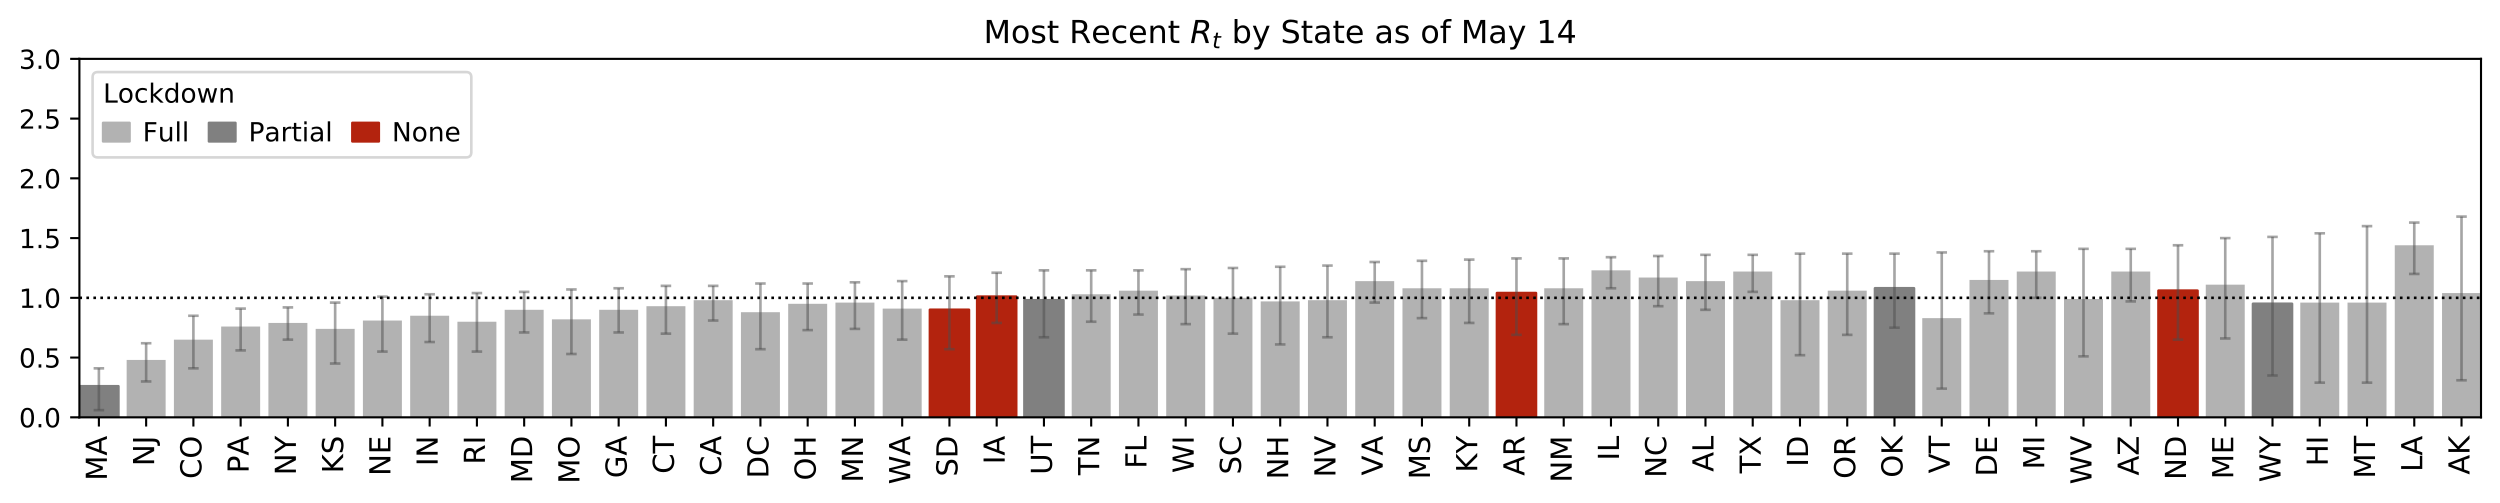 <?xml version="1.0" encoding="utf-8" standalone="no"?>
<!DOCTYPE svg PUBLIC "-//W3C//DTD SVG 1.1//EN"
  "http://www.w3.org/Graphics/SVG/1.1/DTD/svg11.dtd">
<!-- Created with matplotlib (https://matplotlib.org/) -->
<svg height="190.821pt" version="1.1" viewBox="0 0 947.848 190.821" width="947.848pt" xmlns="http://www.w3.org/2000/svg" xmlns:xlink="http://www.w3.org/1999/xlink">
 <defs>
  <style type="text/css">
*{stroke-linecap:butt;stroke-linejoin:round;}
  </style>
 </defs>
 <g id="figure_1">
  <g id="patch_1">
   <path d="M 0 190.821 
L 947.848 190.821 
L 947.848 0 
L 0 0 
z
" style="fill:#ffffff;"/>
  </g>
  <g id="axes_1">
   <g id="patch_2">
    <path d="M 30.103 158.22 
L 940.648 158.22 
L 940.648 22.32 
L 30.103 22.32 
z
" style="fill:#ffffff;"/>
   </g>
   <g id="patch_3">
    <path clip-path="url(#pd23fab0cf9)" d="M 30.103 158.22 
L 44.883 158.22 
L 44.883 146.442 
L 30.103 146.442 
z
" style="fill:#808080;stroke:#808080;stroke-linejoin:miter;"/>
   </g>
   <g id="patch_4">
    <path clip-path="url(#pd23fab0cf9)" d="M 48.018 158.22 
L 62.799 158.22 
L 62.799 136.476 
L 48.018 136.476 
z
" style="fill:#b2b2b2;"/>
   </g>
   <g id="patch_5">
    <path clip-path="url(#pd23fab0cf9)" d="M 65.934 158.22 
L 80.714 158.22 
L 80.714 128.775 
L 65.934 128.775 
z
" style="fill:#b2b2b2;"/>
   </g>
   <g id="patch_6">
    <path clip-path="url(#pd23fab0cf9)" d="M 83.849 158.22 
L 98.629 158.22 
L 98.629 123.792 
L 83.849 123.792 
z
" style="fill:#b2b2b2;"/>
   </g>
   <g id="patch_7">
    <path clip-path="url(#pd23fab0cf9)" d="M 101.764 158.22 
L 116.544 158.22 
L 116.544 122.433 
L 101.764 122.433 
z
" style="fill:#b2b2b2;"/>
   </g>
   <g id="patch_8">
    <path clip-path="url(#pd23fab0cf9)" d="M 119.68 158.22 
L 134.46 158.22 
L 134.46 124.698 
L 119.68 124.698 
z
" style="fill:#b2b2b2;"/>
   </g>
   <g id="patch_9">
    <path clip-path="url(#pd23fab0cf9)" d="M 137.595 158.22 
L 152.375 158.22 
L 152.375 121.527 
L 137.595 121.527 
z
" style="fill:#b2b2b2;"/>
   </g>
   <g id="patch_10">
    <path clip-path="url(#pd23fab0cf9)" d="M 155.51 158.22 
L 170.29 158.22 
L 170.29 119.715 
L 155.51 119.715 
z
" style="fill:#b2b2b2;"/>
   </g>
   <g id="patch_11">
    <path clip-path="url(#pd23fab0cf9)" d="M 173.425 158.22 
L 188.206 158.22 
L 188.206 121.98 
L 173.425 121.98 
z
" style="fill:#b2b2b2;"/>
   </g>
   <g id="patch_12">
    <path clip-path="url(#pd23fab0cf9)" d="M 191.341 158.22 
L 206.121 158.22 
L 206.121 117.45 
L 191.341 117.45 
z
" style="fill:#b2b2b2;"/>
   </g>
   <g id="patch_13">
    <path clip-path="url(#pd23fab0cf9)" d="M 209.256 158.22 
L 224.036 158.22 
L 224.036 121.074 
L 209.256 121.074 
z
" style="fill:#b2b2b2;"/>
   </g>
   <g id="patch_14">
    <path clip-path="url(#pd23fab0cf9)" d="M 227.171 158.22 
L 241.951 158.22 
L 241.951 117.45 
L 227.171 117.45 
z
" style="fill:#b2b2b2;"/>
   </g>
   <g id="patch_15">
    <path clip-path="url(#pd23fab0cf9)" d="M 245.087 158.22 
L 259.867 158.22 
L 259.867 116.091 
L 245.087 116.091 
z
" style="fill:#b2b2b2;"/>
   </g>
   <g id="patch_16">
    <path clip-path="url(#pd23fab0cf9)" d="M 263.002 158.22 
L 277.782 158.22 
L 277.782 113.826 
L 263.002 113.826 
z
" style="fill:#b2b2b2;"/>
   </g>
   <g id="patch_17">
    <path clip-path="url(#pd23fab0cf9)" d="M 280.917 158.22 
L 295.697 158.22 
L 295.697 118.356 
L 280.917 118.356 
z
" style="fill:#b2b2b2;"/>
   </g>
   <g id="patch_18">
    <path clip-path="url(#pd23fab0cf9)" d="M 298.832 158.22 
L 313.613 158.22 
L 313.613 115.185 
L 298.832 115.185 
z
" style="fill:#b2b2b2;"/>
   </g>
   <g id="patch_19">
    <path clip-path="url(#pd23fab0cf9)" d="M 316.748 158.22 
L 331.528 158.22 
L 331.528 114.732 
L 316.748 114.732 
z
" style="fill:#b2b2b2;"/>
   </g>
   <g id="patch_20">
    <path clip-path="url(#pd23fab0cf9)" d="M 334.663 158.22 
L 349.443 158.22 
L 349.443 116.997 
L 334.663 116.997 
z
" style="fill:#b2b2b2;"/>
   </g>
   <g id="patch_21">
    <path clip-path="url(#pd23fab0cf9)" d="M 352.578 158.22 
L 367.358 158.22 
L 367.358 117.45 
L 352.578 117.45 
z
" style="fill:#b3230e;stroke:#b3230e;stroke-linejoin:miter;"/>
   </g>
   <g id="patch_22">
    <path clip-path="url(#pd23fab0cf9)" d="M 370.494 158.22 
L 385.274 158.22 
L 385.274 112.467 
L 370.494 112.467 
z
" style="fill:#b3230e;stroke:#b3230e;stroke-linejoin:miter;"/>
   </g>
   <g id="patch_23">
    <path clip-path="url(#pd23fab0cf9)" d="M 388.409 158.22 
L 403.189 158.22 
L 403.189 113.826 
L 388.409 113.826 
z
" style="fill:#808080;stroke:#808080;stroke-linejoin:miter;"/>
   </g>
   <g id="patch_24">
    <path clip-path="url(#pd23fab0cf9)" d="M 406.324 158.22 
L 421.104 158.22 
L 421.104 111.561 
L 406.324 111.561 
z
" style="fill:#b2b2b2;"/>
   </g>
   <g id="patch_25">
    <path clip-path="url(#pd23fab0cf9)" d="M 424.239 158.22 
L 439.02 158.22 
L 439.02 110.202 
L 424.239 110.202 
z
" style="fill:#b2b2b2;"/>
   </g>
   <g id="patch_26">
    <path clip-path="url(#pd23fab0cf9)" d="M 442.155 158.22 
L 456.935 158.22 
L 456.935 112.014 
L 442.155 112.014 
z
" style="fill:#b2b2b2;"/>
   </g>
   <g id="patch_27">
    <path clip-path="url(#pd23fab0cf9)" d="M 460.07 158.22 
L 474.85 158.22 
L 474.85 112.92 
L 460.07 112.92 
z
" style="fill:#b2b2b2;"/>
   </g>
   <g id="patch_28">
    <path clip-path="url(#pd23fab0cf9)" d="M 477.985 158.22 
L 492.765 158.22 
L 492.765 114.279 
L 477.985 114.279 
z
" style="fill:#b2b2b2;"/>
   </g>
   <g id="patch_29">
    <path clip-path="url(#pd23fab0cf9)" d="M 495.901 158.22 
L 510.681 158.22 
L 510.681 113.826 
L 495.901 113.826 
z
" style="fill:#b2b2b2;"/>
   </g>
   <g id="patch_30">
    <path clip-path="url(#pd23fab0cf9)" d="M 513.816 158.22 
L 528.596 158.22 
L 528.596 106.578 
L 513.816 106.578 
z
" style="fill:#b2b2b2;"/>
   </g>
   <g id="patch_31">
    <path clip-path="url(#pd23fab0cf9)" d="M 531.731 158.22 
L 546.511 158.22 
L 546.511 109.296 
L 531.731 109.296 
z
" style="fill:#b2b2b2;"/>
   </g>
   <g id="patch_32">
    <path clip-path="url(#pd23fab0cf9)" d="M 549.646 158.22 
L 564.427 158.22 
L 564.427 109.296 
L 549.646 109.296 
z
" style="fill:#b2b2b2;"/>
   </g>
   <g id="patch_33">
    <path clip-path="url(#pd23fab0cf9)" d="M 567.562 158.22 
L 582.342 158.22 
L 582.342 111.108 
L 567.562 111.108 
z
" style="fill:#b3230e;stroke:#b3230e;stroke-linejoin:miter;"/>
   </g>
   <g id="patch_34">
    <path clip-path="url(#pd23fab0cf9)" d="M 585.477 158.22 
L 600.257 158.22 
L 600.257 109.296 
L 585.477 109.296 
z
" style="fill:#b2b2b2;"/>
   </g>
   <g id="patch_35">
    <path clip-path="url(#pd23fab0cf9)" d="M 603.392 158.22 
L 618.172 158.22 
L 618.172 102.501 
L 603.392 102.501 
z
" style="fill:#b2b2b2;"/>
   </g>
   <g id="patch_36">
    <path clip-path="url(#pd23fab0cf9)" d="M 621.308 158.22 
L 636.088 158.22 
L 636.088 105.219 
L 621.308 105.219 
z
" style="fill:#b2b2b2;"/>
   </g>
   <g id="patch_37">
    <path clip-path="url(#pd23fab0cf9)" d="M 639.223 158.22 
L 654.003 158.22 
L 654.003 106.578 
L 639.223 106.578 
z
" style="fill:#b2b2b2;"/>
   </g>
   <g id="patch_38">
    <path clip-path="url(#pd23fab0cf9)" d="M 657.138 158.22 
L 671.918 158.22 
L 671.918 102.954 
L 657.138 102.954 
z
" style="fill:#b2b2b2;"/>
   </g>
   <g id="patch_39">
    <path clip-path="url(#pd23fab0cf9)" d="M 675.053 158.22 
L 689.834 158.22 
L 689.834 113.826 
L 675.053 113.826 
z
" style="fill:#b2b2b2;"/>
   </g>
   <g id="patch_40">
    <path clip-path="url(#pd23fab0cf9)" d="M 692.969 158.22 
L 707.749 158.22 
L 707.749 110.202 
L 692.969 110.202 
z
" style="fill:#b2b2b2;"/>
   </g>
   <g id="patch_41">
    <path clip-path="url(#pd23fab0cf9)" d="M 710.884 158.22 
L 725.664 158.22 
L 725.664 109.296 
L 710.884 109.296 
z
" style="fill:#808080;stroke:#808080;stroke-linejoin:miter;"/>
   </g>
   <g id="patch_42">
    <path clip-path="url(#pd23fab0cf9)" d="M 728.799 158.22 
L 743.579 158.22 
L 743.579 120.621 
L 728.799 120.621 
z
" style="fill:#b2b2b2;"/>
   </g>
   <g id="patch_43">
    <path clip-path="url(#pd23fab0cf9)" d="M 746.715 158.22 
L 761.495 158.22 
L 761.495 106.125 
L 746.715 106.125 
z
" style="fill:#b2b2b2;"/>
   </g>
   <g id="patch_44">
    <path clip-path="url(#pd23fab0cf9)" d="M 764.63 158.22 
L 779.41 158.22 
L 779.41 102.954 
L 764.63 102.954 
z
" style="fill:#b2b2b2;"/>
   </g>
   <g id="patch_45">
    <path clip-path="url(#pd23fab0cf9)" d="M 782.545 158.22 
L 797.325 158.22 
L 797.325 113.373 
L 782.545 113.373 
z
" style="fill:#b2b2b2;"/>
   </g>
   <g id="patch_46">
    <path clip-path="url(#pd23fab0cf9)" d="M 800.46 158.22 
L 815.241 158.22 
L 815.241 102.954 
L 800.46 102.954 
z
" style="fill:#b2b2b2;"/>
   </g>
   <g id="patch_47">
    <path clip-path="url(#pd23fab0cf9)" d="M 818.376 158.22 
L 833.156 158.22 
L 833.156 110.202 
L 818.376 110.202 
z
" style="fill:#b3230e;stroke:#b3230e;stroke-linejoin:miter;"/>
   </g>
   <g id="patch_48">
    <path clip-path="url(#pd23fab0cf9)" d="M 836.291 158.22 
L 851.071 158.22 
L 851.071 107.937 
L 836.291 107.937 
z
" style="fill:#b2b2b2;"/>
   </g>
   <g id="patch_49">
    <path clip-path="url(#pd23fab0cf9)" d="M 854.206 158.22 
L 868.986 158.22 
L 868.986 115.185 
L 854.206 115.185 
z
" style="fill:#808080;stroke:#808080;stroke-linejoin:miter;"/>
   </g>
   <g id="patch_50">
    <path clip-path="url(#pd23fab0cf9)" d="M 872.122 158.22 
L 886.902 158.22 
L 886.902 114.732 
L 872.122 114.732 
z
" style="fill:#b2b2b2;"/>
   </g>
   <g id="patch_51">
    <path clip-path="url(#pd23fab0cf9)" d="M 890.037 158.22 
L 904.817 158.22 
L 904.817 114.732 
L 890.037 114.732 
z
" style="fill:#b2b2b2;"/>
   </g>
   <g id="patch_52">
    <path clip-path="url(#pd23fab0cf9)" d="M 907.952 158.22 
L 922.732 158.22 
L 922.732 92.988 
L 907.952 92.988 
z
" style="fill:#b2b2b2;"/>
   </g>
   <g id="patch_53">
    <path clip-path="url(#pd23fab0cf9)" d="M 925.867 158.22 
L 940.648 158.22 
L 940.648 111.108 
L 925.867 111.108 
z
" style="fill:#b2b2b2;"/>
   </g>
   <g id="matplotlib.axis_1">
    <g id="xtick_1">
     <g id="line2d_1">
      <defs>
       <path d="M 0 0 
L 0 3.5 
" id="ma9384fbb7b" style="stroke:#000000;stroke-width:0.8;"/>
      </defs>
      <g>
       <use style="stroke:#000000;stroke-width:0.8;" x="37.493" xlink:href="#ma9384fbb7b" y="158.22"/>
      </g>
     </g>
     <g id="text_1">
      <!-- MA -->
      <defs>
       <path d="M 9.812 72.906 
L 24.516 72.906 
L 43.109 23.297 
L 61.812 72.906 
L 76.516 72.906 
L 76.516 0 
L 66.891 0 
L 66.891 64.016 
L 48.094 14.016 
L 38.188 14.016 
L 19.391 64.016 
L 19.391 0 
L 9.812 0 
z
" id="DejaVuSans-77"/>
       <path d="M 34.188 63.188 
L 20.797 26.906 
L 47.609 26.906 
z
M 28.609 72.906 
L 39.797 72.906 
L 67.578 0 
L 57.328 0 
L 50.688 18.703 
L 17.828 18.703 
L 11.188 0 
L 0.781 0 
z
" id="DejaVuSans-65"/>
      </defs>
      <g transform="translate(40.528 182.236)rotate(-90)scale(0.11 -0.11)">
       <use xlink:href="#DejaVuSans-77"/>
       <use x="86.279" xlink:href="#DejaVuSans-65"/>
      </g>
     </g>
    </g>
    <g id="xtick_2">
     <g id="line2d_2">
      <g>
       <use style="stroke:#000000;stroke-width:0.8;" x="55.408" xlink:href="#ma9384fbb7b" y="158.22"/>
      </g>
     </g>
     <g id="text_2">
      <!-- NJ -->
      <defs>
       <path d="M 9.812 72.906 
L 23.094 72.906 
L 55.422 11.922 
L 55.422 72.906 
L 64.984 72.906 
L 64.984 0 
L 51.703 0 
L 19.391 60.984 
L 19.391 0 
L 9.812 0 
z
" id="DejaVuSans-78"/>
       <path d="M 9.812 72.906 
L 19.672 72.906 
L 19.672 5.078 
Q 19.672 -8.109 14.672 -14.062 
Q 9.672 -20.016 -1.422 -20.016 
L -5.172 -20.016 
L -5.172 -11.719 
L -2.094 -11.719 
Q 4.438 -11.719 7.125 -8.047 
Q 9.812 -4.391 9.812 5.078 
z
" id="DejaVuSans-74"/>
      </defs>
      <g transform="translate(58.444 176.694)rotate(-90)scale(0.11 -0.11)">
       <use xlink:href="#DejaVuSans-78"/>
       <use x="74.805" xlink:href="#DejaVuSans-74"/>
      </g>
     </g>
    </g>
    <g id="xtick_3">
     <g id="line2d_3">
      <g>
       <use style="stroke:#000000;stroke-width:0.8;" x="73.324" xlink:href="#ma9384fbb7b" y="158.22"/>
      </g>
     </g>
     <g id="text_3">
      <!-- CO -->
      <defs>
       <path d="M 64.406 67.281 
L 64.406 56.891 
Q 59.422 61.531 53.781 63.812 
Q 48.141 66.109 41.797 66.109 
Q 29.297 66.109 22.656 58.469 
Q 16.016 50.828 16.016 36.375 
Q 16.016 21.969 22.656 14.328 
Q 29.297 6.688 41.797 6.688 
Q 48.141 6.688 53.781 8.984 
Q 59.422 11.281 64.406 15.922 
L 64.406 5.609 
Q 59.234 2.094 53.438 0.328 
Q 47.656 -1.422 41.219 -1.422 
Q 24.656 -1.422 15.125 8.703 
Q 5.609 18.844 5.609 36.375 
Q 5.609 53.953 15.125 64.078 
Q 24.656 74.219 41.219 74.219 
Q 47.75 74.219 53.531 72.484 
Q 59.328 70.75 64.406 67.281 
z
" id="DejaVuSans-67"/>
       <path d="M 39.406 66.219 
Q 28.656 66.219 22.328 58.203 
Q 16.016 50.203 16.016 36.375 
Q 16.016 22.609 22.328 14.594 
Q 28.656 6.594 39.406 6.594 
Q 50.141 6.594 56.422 14.594 
Q 62.703 22.609 62.703 36.375 
Q 62.703 50.203 56.422 58.203 
Q 50.141 66.219 39.406 66.219 
z
M 39.406 74.219 
Q 54.734 74.219 63.906 63.938 
Q 73.094 53.656 73.094 36.375 
Q 73.094 19.141 63.906 8.859 
Q 54.734 -1.422 39.406 -1.422 
Q 24.031 -1.422 14.812 8.828 
Q 5.609 19.094 5.609 36.375 
Q 5.609 53.656 14.812 63.938 
Q 24.031 74.219 39.406 74.219 
z
" id="DejaVuSans-79"/>
      </defs>
      <g transform="translate(76.359 181.56)rotate(-90)scale(0.11 -0.11)">
       <use xlink:href="#DejaVuSans-67"/>
       <use x="69.824" xlink:href="#DejaVuSans-79"/>
      </g>
     </g>
    </g>
    <g id="xtick_4">
     <g id="line2d_4">
      <g>
       <use style="stroke:#000000;stroke-width:0.8;" x="91.239" xlink:href="#ma9384fbb7b" y="158.22"/>
      </g>
     </g>
     <g id="text_4">
      <!-- PA -->
      <defs>
       <path d="M 19.672 64.797 
L 19.672 37.406 
L 32.078 37.406 
Q 38.969 37.406 42.719 40.969 
Q 46.484 44.531 46.484 51.125 
Q 46.484 57.672 42.719 61.234 
Q 38.969 64.797 32.078 64.797 
z
M 9.812 72.906 
L 32.078 72.906 
Q 44.344 72.906 50.609 67.359 
Q 56.891 61.812 56.891 51.125 
Q 56.891 40.328 50.609 34.812 
Q 44.344 29.297 32.078 29.297 
L 19.672 29.297 
L 19.672 0 
L 9.812 0 
z
" id="DejaVuSans-80"/>
      </defs>
      <g transform="translate(94.274 179.367)rotate(-90)scale(0.11 -0.11)">
       <use xlink:href="#DejaVuSans-80"/>
       <use x="60.209" xlink:href="#DejaVuSans-65"/>
      </g>
     </g>
    </g>
    <g id="xtick_5">
     <g id="line2d_5">
      <g>
       <use style="stroke:#000000;stroke-width:0.8;" x="109.154" xlink:href="#ma9384fbb7b" y="158.22"/>
      </g>
     </g>
     <g id="text_5">
      <!-- NY -->
      <defs>
       <path d="M -0.203 72.906 
L 10.406 72.906 
L 30.609 42.922 
L 50.688 72.906 
L 61.281 72.906 
L 35.5 34.719 
L 35.5 0 
L 25.594 0 
L 25.594 34.719 
z
" id="DejaVuSans-89"/>
      </defs>
      <g transform="translate(112.19 180.168)rotate(-90)scale(0.11 -0.11)">
       <use xlink:href="#DejaVuSans-78"/>
       <use x="74.805" xlink:href="#DejaVuSans-89"/>
      </g>
     </g>
    </g>
    <g id="xtick_6">
     <g id="line2d_6">
      <g>
       <use style="stroke:#000000;stroke-width:0.8;" x="127.07" xlink:href="#ma9384fbb7b" y="158.22"/>
      </g>
     </g>
     <g id="text_6">
      <!-- KS -->
      <defs>
       <path d="M 9.812 72.906 
L 19.672 72.906 
L 19.672 42.094 
L 52.391 72.906 
L 65.094 72.906 
L 28.906 38.922 
L 67.672 0 
L 54.688 0 
L 19.672 35.109 
L 19.672 0 
L 9.812 0 
z
" id="DejaVuSans-75"/>
       <path d="M 53.516 70.516 
L 53.516 60.891 
Q 47.906 63.578 42.922 64.891 
Q 37.938 66.219 33.297 66.219 
Q 25.25 66.219 20.875 63.094 
Q 16.5 59.969 16.5 54.203 
Q 16.5 49.359 19.406 46.891 
Q 22.312 44.438 30.422 42.922 
L 36.375 41.703 
Q 47.406 39.594 52.656 34.297 
Q 57.906 29 57.906 20.125 
Q 57.906 9.516 50.797 4.047 
Q 43.703 -1.422 29.984 -1.422 
Q 24.812 -1.422 18.969 -0.25 
Q 13.141 0.922 6.891 3.219 
L 6.891 13.375 
Q 12.891 10.016 18.656 8.297 
Q 24.422 6.594 29.984 6.594 
Q 38.422 6.594 43.016 9.906 
Q 47.609 13.234 47.609 19.391 
Q 47.609 24.75 44.312 27.781 
Q 41.016 30.812 33.5 32.328 
L 27.484 33.5 
Q 16.453 35.688 11.516 40.375 
Q 6.594 45.062 6.594 53.422 
Q 6.594 63.094 13.406 68.656 
Q 20.219 74.219 32.172 74.219 
Q 37.312 74.219 42.625 73.281 
Q 47.953 72.359 53.516 70.516 
z
" id="DejaVuSans-83"/>
      </defs>
      <g transform="translate(130.105 179.417)rotate(-90)scale(0.11 -0.11)">
       <use xlink:href="#DejaVuSans-75"/>
       <use x="65.576" xlink:href="#DejaVuSans-83"/>
      </g>
     </g>
    </g>
    <g id="xtick_7">
     <g id="line2d_7">
      <g>
       <use style="stroke:#000000;stroke-width:0.8;" x="144.985" xlink:href="#ma9384fbb7b" y="158.22"/>
      </g>
     </g>
     <g id="text_7">
      <!-- NE -->
      <defs>
       <path d="M 9.812 72.906 
L 55.906 72.906 
L 55.906 64.594 
L 19.672 64.594 
L 19.672 43.016 
L 54.391 43.016 
L 54.391 34.719 
L 19.672 34.719 
L 19.672 8.297 
L 56.781 8.297 
L 56.781 0 
L 9.812 0 
z
" id="DejaVuSans-69"/>
      </defs>
      <g transform="translate(148.02 180.4)rotate(-90)scale(0.11 -0.11)">
       <use xlink:href="#DejaVuSans-78"/>
       <use x="74.805" xlink:href="#DejaVuSans-69"/>
      </g>
     </g>
    </g>
    <g id="xtick_8">
     <g id="line2d_8">
      <g>
       <use style="stroke:#000000;stroke-width:0.8;" x="162.9" xlink:href="#ma9384fbb7b" y="158.22"/>
      </g>
     </g>
     <g id="text_8">
      <!-- IN -->
      <defs>
       <path d="M 9.812 72.906 
L 19.672 72.906 
L 19.672 0 
L 9.812 0 
z
" id="DejaVuSans-73"/>
      </defs>
      <g transform="translate(165.935 176.694)rotate(-90)scale(0.11 -0.11)">
       <use xlink:href="#DejaVuSans-73"/>
       <use x="29.492" xlink:href="#DejaVuSans-78"/>
      </g>
     </g>
    </g>
    <g id="xtick_9">
     <g id="line2d_9">
      <g>
       <use style="stroke:#000000;stroke-width:0.8;" x="180.815" xlink:href="#ma9384fbb7b" y="158.22"/>
      </g>
     </g>
     <g id="text_9">
      <!-- RI -->
      <defs>
       <path d="M 44.391 34.188 
Q 47.562 33.109 50.562 29.594 
Q 53.562 26.078 56.594 19.922 
L 66.609 0 
L 56 0 
L 46.688 18.703 
Q 43.062 26.031 39.672 28.422 
Q 36.281 30.812 30.422 30.812 
L 19.672 30.812 
L 19.672 0 
L 9.812 0 
L 9.812 72.906 
L 32.078 72.906 
Q 44.578 72.906 50.734 67.672 
Q 56.891 62.453 56.891 51.906 
Q 56.891 45.016 53.688 40.469 
Q 50.484 35.938 44.391 34.188 
z
M 19.672 64.797 
L 19.672 38.922 
L 32.078 38.922 
Q 39.203 38.922 42.844 42.219 
Q 46.484 45.516 46.484 51.906 
Q 46.484 58.297 42.844 61.547 
Q 39.203 64.797 32.078 64.797 
z
" id="DejaVuSans-82"/>
      </defs>
      <g transform="translate(183.851 176.108)rotate(-90)scale(0.11 -0.11)">
       <use xlink:href="#DejaVuSans-82"/>
       <use x="69.482" xlink:href="#DejaVuSans-73"/>
      </g>
     </g>
    </g>
    <g id="xtick_10">
     <g id="line2d_10">
      <g>
       <use style="stroke:#000000;stroke-width:0.8;" x="198.731" xlink:href="#ma9384fbb7b" y="158.22"/>
      </g>
     </g>
     <g id="text_10">
      <!-- MD -->
      <defs>
       <path d="M 19.672 64.797 
L 19.672 8.109 
L 31.594 8.109 
Q 46.688 8.109 53.688 14.938 
Q 60.688 21.781 60.688 36.531 
Q 60.688 51.172 53.688 57.984 
Q 46.688 64.797 31.594 64.797 
z
M 9.812 72.906 
L 30.078 72.906 
Q 51.266 72.906 61.172 64.094 
Q 71.094 55.281 71.094 36.531 
Q 71.094 17.672 61.125 8.828 
Q 51.172 0 30.078 0 
L 9.812 0 
z
" id="DejaVuSans-68"/>
      </defs>
      <g transform="translate(201.766 183.181)rotate(-90)scale(0.11 -0.11)">
       <use xlink:href="#DejaVuSans-77"/>
       <use x="86.279" xlink:href="#DejaVuSans-68"/>
      </g>
     </g>
    </g>
    <g id="xtick_11">
     <g id="line2d_11">
      <g>
       <use style="stroke:#000000;stroke-width:0.8;" x="216.646" xlink:href="#ma9384fbb7b" y="158.22"/>
      </g>
     </g>
     <g id="text_11">
      <!-- MO -->
      <g transform="translate(219.681 183.37)rotate(-90)scale(0.11 -0.11)">
       <use xlink:href="#DejaVuSans-77"/>
       <use x="86.279" xlink:href="#DejaVuSans-79"/>
      </g>
     </g>
    </g>
    <g id="xtick_12">
     <g id="line2d_12">
      <g>
       <use style="stroke:#000000;stroke-width:0.8;" x="234.561" xlink:href="#ma9384fbb7b" y="158.22"/>
      </g>
     </g>
     <g id="text_12">
      <!-- GA -->
      <defs>
       <path d="M 59.516 10.406 
L 59.516 29.984 
L 43.406 29.984 
L 43.406 38.094 
L 69.281 38.094 
L 69.281 6.781 
Q 63.578 2.734 56.688 0.656 
Q 49.812 -1.422 42 -1.422 
Q 24.906 -1.422 15.25 8.562 
Q 5.609 18.562 5.609 36.375 
Q 5.609 54.25 15.25 64.234 
Q 24.906 74.219 42 74.219 
Q 49.125 74.219 55.547 72.453 
Q 61.969 70.703 67.391 67.281 
L 67.391 56.781 
Q 61.922 61.422 55.766 63.766 
Q 49.609 66.109 42.828 66.109 
Q 29.438 66.109 22.719 58.641 
Q 16.016 51.172 16.016 36.375 
Q 16.016 21.625 22.719 14.156 
Q 29.438 6.688 42.828 6.688 
Q 48.047 6.688 52.141 7.594 
Q 56.25 8.5 59.516 10.406 
z
" id="DejaVuSans-71"/>
      </defs>
      <g transform="translate(237.597 181.268)rotate(-90)scale(0.11 -0.11)">
       <use xlink:href="#DejaVuSans-71"/>
       <use x="77.49" xlink:href="#DejaVuSans-65"/>
      </g>
     </g>
    </g>
    <g id="xtick_13">
     <g id="line2d_13">
      <g>
       <use style="stroke:#000000;stroke-width:0.8;" x="252.477" xlink:href="#ma9384fbb7b" y="158.22"/>
      </g>
     </g>
     <g id="text_13">
      <!-- CT -->
      <defs>
       <path d="M -0.297 72.906 
L 61.375 72.906 
L 61.375 64.594 
L 35.5 64.594 
L 35.5 0 
L 25.594 0 
L 25.594 64.594 
L -0.297 64.594 
z
" id="DejaVuSans-84"/>
      </defs>
      <g transform="translate(255.512 179.62)rotate(-90)scale(0.11 -0.11)">
       <use xlink:href="#DejaVuSans-67"/>
       <use x="69.824" xlink:href="#DejaVuSans-84"/>
      </g>
     </g>
    </g>
    <g id="xtick_14">
     <g id="line2d_14">
      <g>
       <use style="stroke:#000000;stroke-width:0.8;" x="270.392" xlink:href="#ma9384fbb7b" y="158.22"/>
      </g>
     </g>
     <g id="text_14">
      <!-- CA -->
      <g transform="translate(273.427 180.426)rotate(-90)scale(0.11 -0.11)">
       <use xlink:href="#DejaVuSans-67"/>
       <use x="69.824" xlink:href="#DejaVuSans-65"/>
      </g>
     </g>
    </g>
    <g id="xtick_15">
     <g id="line2d_15">
      <g>
       <use style="stroke:#000000;stroke-width:0.8;" x="288.307" xlink:href="#ma9384fbb7b" y="158.22"/>
      </g>
     </g>
     <g id="text_15">
      <!-- DC -->
      <g transform="translate(291.342 181.371)rotate(-90)scale(0.11 -0.11)">
       <use xlink:href="#DejaVuSans-68"/>
       <use x="77.002" xlink:href="#DejaVuSans-67"/>
      </g>
     </g>
    </g>
    <g id="xtick_16">
     <g id="line2d_16">
      <g>
       <use style="stroke:#000000;stroke-width:0.8;" x="306.222" xlink:href="#ma9384fbb7b" y="158.22"/>
      </g>
     </g>
     <g id="text_16">
      <!-- OH -->
      <defs>
       <path d="M 9.812 72.906 
L 19.672 72.906 
L 19.672 43.016 
L 55.516 43.016 
L 55.516 72.906 
L 65.375 72.906 
L 65.375 0 
L 55.516 0 
L 55.516 34.719 
L 19.672 34.719 
L 19.672 0 
L 9.812 0 
z
" id="DejaVuSans-72"/>
      </defs>
      <g transform="translate(309.258 182.151)rotate(-90)scale(0.11 -0.11)">
       <use xlink:href="#DejaVuSans-79"/>
       <use x="78.711" xlink:href="#DejaVuSans-72"/>
      </g>
     </g>
    </g>
    <g id="xtick_17">
     <g id="line2d_17">
      <g>
       <use style="stroke:#000000;stroke-width:0.8;" x="324.138" xlink:href="#ma9384fbb7b" y="158.22"/>
      </g>
     </g>
     <g id="text_17">
      <!-- MN -->
      <g transform="translate(327.173 182.94)rotate(-90)scale(0.11 -0.11)">
       <use xlink:href="#DejaVuSans-77"/>
       <use x="86.279" xlink:href="#DejaVuSans-78"/>
      </g>
     </g>
    </g>
    <g id="xtick_18">
     <g id="line2d_18">
      <g>
       <use style="stroke:#000000;stroke-width:0.8;" x="342.053" xlink:href="#ma9384fbb7b" y="158.22"/>
      </g>
     </g>
     <g id="text_18">
      <!-- WA -->
      <defs>
       <path d="M 3.328 72.906 
L 13.281 72.906 
L 28.609 11.281 
L 43.891 72.906 
L 54.984 72.906 
L 70.312 11.281 
L 85.594 72.906 
L 95.609 72.906 
L 77.297 0 
L 64.891 0 
L 49.516 63.281 
L 33.984 0 
L 21.578 0 
z
" id="DejaVuSans-87"/>
      </defs>
      <g transform="translate(345.088 183.612)rotate(-90)scale(0.11 -0.11)">
       <use xlink:href="#DejaVuSans-87"/>
       <use x="98.799" xlink:href="#DejaVuSans-65"/>
      </g>
     </g>
    </g>
    <g id="xtick_19">
     <g id="line2d_19">
      <g>
       <use style="stroke:#000000;stroke-width:0.8;" x="359.968" xlink:href="#ma9384fbb7b" y="158.22"/>
      </g>
     </g>
     <g id="text_19">
      <!-- SD -->
      <g transform="translate(363.004 180.673)rotate(-90)scale(0.11 -0.11)">
       <use xlink:href="#DejaVuSans-83"/>
       <use x="63.477" xlink:href="#DejaVuSans-68"/>
      </g>
     </g>
    </g>
    <g id="xtick_20">
     <g id="line2d_20">
      <g>
       <use style="stroke:#000000;stroke-width:0.8;" x="377.884" xlink:href="#ma9384fbb7b" y="158.22"/>
      </g>
     </g>
     <g id="text_20">
      <!-- IA -->
      <g transform="translate(380.919 175.99)rotate(-90)scale(0.11 -0.11)">
       <use xlink:href="#DejaVuSans-73"/>
       <use x="29.492" xlink:href="#DejaVuSans-65"/>
      </g>
     </g>
    </g>
    <g id="xtick_21">
     <g id="line2d_21">
      <g>
       <use style="stroke:#000000;stroke-width:0.8;" x="395.799" xlink:href="#ma9384fbb7b" y="158.22"/>
      </g>
     </g>
     <g id="text_21">
      <!-- UT -->
      <defs>
       <path d="M 8.688 72.906 
L 18.609 72.906 
L 18.609 28.609 
Q 18.609 16.891 22.844 11.734 
Q 27.094 6.594 36.625 6.594 
Q 46.094 6.594 50.344 11.734 
Q 54.594 16.891 54.594 28.609 
L 54.594 72.906 
L 64.5 72.906 
L 64.5 27.391 
Q 64.5 13.141 57.438 5.859 
Q 50.391 -1.422 36.625 -1.422 
Q 22.797 -1.422 15.734 5.859 
Q 8.688 13.141 8.688 27.391 
z
" id="DejaVuSans-85"/>
      </defs>
      <g transform="translate(398.834 179.989)rotate(-90)scale(0.11 -0.11)">
       <use xlink:href="#DejaVuSans-85"/>
       <use x="73.193" xlink:href="#DejaVuSans-84"/>
      </g>
     </g>
    </g>
    <g id="xtick_22">
     <g id="line2d_22">
      <g>
       <use style="stroke:#000000;stroke-width:0.8;" x="413.714" xlink:href="#ma9384fbb7b" y="158.22"/>
      </g>
     </g>
     <g id="text_22">
      <!-- TN -->
      <g transform="translate(416.749 180.168)rotate(-90)scale(0.11 -0.11)">
       <use xlink:href="#DejaVuSans-84"/>
       <use x="61.084" xlink:href="#DejaVuSans-78"/>
      </g>
     </g>
    </g>
    <g id="xtick_23">
     <g id="line2d_23">
      <g>
       <use style="stroke:#000000;stroke-width:0.8;" x="431.629" xlink:href="#ma9384fbb7b" y="158.22"/>
      </g>
     </g>
     <g id="text_23">
      <!-- FL -->
      <defs>
       <path d="M 9.812 72.906 
L 51.703 72.906 
L 51.703 64.594 
L 19.672 64.594 
L 19.672 43.109 
L 48.578 43.109 
L 48.578 34.812 
L 19.672 34.812 
L 19.672 0 
L 9.812 0 
z
" id="DejaVuSans-70"/>
       <path d="M 9.812 72.906 
L 19.672 72.906 
L 19.672 8.297 
L 55.172 8.297 
L 55.172 0 
L 9.812 0 
z
" id="DejaVuSans-76"/>
      </defs>
      <g transform="translate(434.665 177.676)rotate(-90)scale(0.11 -0.11)">
       <use xlink:href="#DejaVuSans-70"/>
       <use x="57.52" xlink:href="#DejaVuSans-76"/>
      </g>
     </g>
    </g>
    <g id="xtick_24">
     <g id="line2d_24">
      <g>
       <use style="stroke:#000000;stroke-width:0.8;" x="449.545" xlink:href="#ma9384fbb7b" y="158.22"/>
      </g>
     </g>
     <g id="text_24">
      <!-- WI -->
      <g transform="translate(452.58 179.341)rotate(-90)scale(0.11 -0.11)">
       <use xlink:href="#DejaVuSans-87"/>
       <use x="98.877" xlink:href="#DejaVuSans-73"/>
      </g>
     </g>
    </g>
    <g id="xtick_25">
     <g id="line2d_25">
      <g>
       <use style="stroke:#000000;stroke-width:0.8;" x="467.46" xlink:href="#ma9384fbb7b" y="158.22"/>
      </g>
     </g>
     <g id="text_25">
      <!-- SC -->
      <g transform="translate(470.495 179.884)rotate(-90)scale(0.11 -0.11)">
       <use xlink:href="#DejaVuSans-83"/>
       <use x="63.477" xlink:href="#DejaVuSans-67"/>
      </g>
     </g>
    </g>
    <g id="xtick_26">
     <g id="line2d_26">
      <g>
       <use style="stroke:#000000;stroke-width:0.8;" x="485.375" xlink:href="#ma9384fbb7b" y="158.22"/>
      </g>
     </g>
     <g id="text_26">
      <!-- NH -->
      <g transform="translate(488.411 181.722)rotate(-90)scale(0.11 -0.11)">
       <use xlink:href="#DejaVuSans-78"/>
       <use x="74.805" xlink:href="#DejaVuSans-72"/>
      </g>
     </g>
    </g>
    <g id="xtick_27">
     <g id="line2d_27">
      <g>
       <use style="stroke:#000000;stroke-width:0.8;" x="503.291" xlink:href="#ma9384fbb7b" y="158.22"/>
      </g>
     </g>
     <g id="text_27">
      <!-- NV -->
      <defs>
       <path d="M 28.609 0 
L 0.781 72.906 
L 11.078 72.906 
L 34.188 11.531 
L 57.328 72.906 
L 67.578 72.906 
L 39.797 0 
z
" id="DejaVuSans-86"/>
      </defs>
      <g transform="translate(506.326 180.974)rotate(-90)scale(0.11 -0.11)">
       <use xlink:href="#DejaVuSans-78"/>
       <use x="74.805" xlink:href="#DejaVuSans-86"/>
      </g>
     </g>
    </g>
    <g id="xtick_28">
     <g id="line2d_28">
      <g>
       <use style="stroke:#000000;stroke-width:0.8;" x="521.206" xlink:href="#ma9384fbb7b" y="158.22"/>
      </g>
     </g>
     <g id="text_28">
      <!-- VA -->
      <g transform="translate(524.241 180.259)rotate(-90)scale(0.11 -0.11)">
       <use xlink:href="#DejaVuSans-86"/>
       <use x="68.314" xlink:href="#DejaVuSans-65"/>
      </g>
     </g>
    </g>
    <g id="xtick_29">
     <g id="line2d_29">
      <g>
       <use style="stroke:#000000;stroke-width:0.8;" x="539.121" xlink:href="#ma9384fbb7b" y="158.22"/>
      </g>
     </g>
     <g id="text_29">
      <!-- MS -->
      <g transform="translate(542.156 181.694)rotate(-90)scale(0.11 -0.11)">
       <use xlink:href="#DejaVuSans-77"/>
       <use x="86.279" xlink:href="#DejaVuSans-83"/>
      </g>
     </g>
    </g>
    <g id="xtick_30">
     <g id="line2d_30">
      <g>
       <use style="stroke:#000000;stroke-width:0.8;" x="557.036" xlink:href="#ma9384fbb7b" y="158.22"/>
      </g>
     </g>
     <g id="text_30">
      <!-- KY -->
      <g transform="translate(560.072 179.147)rotate(-90)scale(0.11 -0.11)">
       <use xlink:href="#DejaVuSans-75"/>
       <use x="65.529" xlink:href="#DejaVuSans-89"/>
      </g>
     </g>
    </g>
    <g id="xtick_31">
     <g id="line2d_31">
      <g>
       <use style="stroke:#000000;stroke-width:0.8;" x="574.952" xlink:href="#ma9384fbb7b" y="158.22"/>
      </g>
     </g>
     <g id="text_31">
      <!-- AR -->
      <g transform="translate(577.987 180.388)rotate(-90)scale(0.11 -0.11)">
       <use xlink:href="#DejaVuSans-65"/>
       <use x="68.408" xlink:href="#DejaVuSans-82"/>
      </g>
     </g>
    </g>
    <g id="xtick_32">
     <g id="line2d_32">
      <g>
       <use style="stroke:#000000;stroke-width:0.8;" x="592.867" xlink:href="#ma9384fbb7b" y="158.22"/>
      </g>
     </g>
     <g id="text_32">
      <!-- NM -->
      <g transform="translate(595.902 182.94)rotate(-90)scale(0.11 -0.11)">
       <use xlink:href="#DejaVuSans-78"/>
       <use x="74.805" xlink:href="#DejaVuSans-77"/>
      </g>
     </g>
    </g>
    <g id="xtick_33">
     <g id="line2d_33">
      <g>
       <use style="stroke:#000000;stroke-width:0.8;" x="610.782" xlink:href="#ma9384fbb7b" y="158.22"/>
      </g>
     </g>
     <g id="text_33">
      <!-- IL -->
      <g transform="translate(613.818 174.594)rotate(-90)scale(0.11 -0.11)">
       <use xlink:href="#DejaVuSans-73"/>
       <use x="29.492" xlink:href="#DejaVuSans-76"/>
      </g>
     </g>
    </g>
    <g id="xtick_34">
     <g id="line2d_34">
      <g>
       <use style="stroke:#000000;stroke-width:0.8;" x="628.698" xlink:href="#ma9384fbb7b" y="158.22"/>
      </g>
     </g>
     <g id="text_34">
      <!-- NC -->
      <g transform="translate(631.733 181.13)rotate(-90)scale(0.11 -0.11)">
       <use xlink:href="#DejaVuSans-78"/>
       <use x="74.805" xlink:href="#DejaVuSans-67"/>
      </g>
     </g>
    </g>
    <g id="xtick_35">
     <g id="line2d_35">
      <g>
       <use style="stroke:#000000;stroke-width:0.8;" x="646.613" xlink:href="#ma9384fbb7b" y="158.22"/>
      </g>
     </g>
     <g id="text_35">
      <!-- AL -->
      <g transform="translate(649.648 178.874)rotate(-90)scale(0.11 -0.11)">
       <use xlink:href="#DejaVuSans-65"/>
       <use x="68.408" xlink:href="#DejaVuSans-76"/>
      </g>
     </g>
    </g>
    <g id="xtick_36">
     <g id="line2d_36">
      <g>
       <use style="stroke:#000000;stroke-width:0.8;" x="664.528" xlink:href="#ma9384fbb7b" y="158.22"/>
      </g>
     </g>
     <g id="text_36">
      <!-- TX -->
      <defs>
       <path d="M 6.297 72.906 
L 16.891 72.906 
L 35.016 45.797 
L 53.219 72.906 
L 63.812 72.906 
L 40.375 37.891 
L 65.375 0 
L 54.781 0 
L 34.281 31 
L 13.625 0 
L 2.984 0 
L 29 38.922 
z
" id="DejaVuSans-88"/>
      </defs>
      <g transform="translate(667.563 179.474)rotate(-90)scale(0.11 -0.11)">
       <use xlink:href="#DejaVuSans-84"/>
       <use x="61.084" xlink:href="#DejaVuSans-88"/>
      </g>
     </g>
    </g>
    <g id="xtick_37">
     <g id="line2d_37">
      <g>
       <use style="stroke:#000000;stroke-width:0.8;" x="682.443" xlink:href="#ma9384fbb7b" y="158.22"/>
      </g>
     </g>
     <g id="text_37">
      <!-- ID -->
      <g transform="translate(685.479 176.935)rotate(-90)scale(0.11 -0.11)">
       <use xlink:href="#DejaVuSans-73"/>
       <use x="29.492" xlink:href="#DejaVuSans-68"/>
      </g>
     </g>
    </g>
    <g id="xtick_38">
     <g id="line2d_38">
      <g>
       <use style="stroke:#000000;stroke-width:0.8;" x="700.359" xlink:href="#ma9384fbb7b" y="158.22"/>
      </g>
     </g>
     <g id="text_38">
      <!-- OR -->
      <g transform="translate(703.394 181.522)rotate(-90)scale(0.11 -0.11)">
       <use xlink:href="#DejaVuSans-79"/>
       <use x="78.711" xlink:href="#DejaVuSans-82"/>
      </g>
     </g>
    </g>
    <g id="xtick_39">
     <g id="line2d_39">
      <g>
       <use style="stroke:#000000;stroke-width:0.8;" x="718.274" xlink:href="#ma9384fbb7b" y="158.22"/>
      </g>
     </g>
     <g id="text_39">
      <!-- OK -->
      <g transform="translate(721.309 181.093)rotate(-90)scale(0.11 -0.11)">
       <use xlink:href="#DejaVuSans-79"/>
       <use x="78.711" xlink:href="#DejaVuSans-75"/>
      </g>
     </g>
    </g>
    <g id="xtick_40">
     <g id="line2d_40">
      <g>
       <use style="stroke:#000000;stroke-width:0.8;" x="736.189" xlink:href="#ma9384fbb7b" y="158.22"/>
      </g>
     </g>
     <g id="text_40">
      <!-- VT -->
      <g transform="translate(739.225 179.463)rotate(-90)scale(0.11 -0.11)">
       <use xlink:href="#DejaVuSans-86"/>
       <use x="68.408" xlink:href="#DejaVuSans-84"/>
      </g>
     </g>
    </g>
    <g id="xtick_41">
     <g id="line2d_41">
      <g>
       <use style="stroke:#000000;stroke-width:0.8;" x="754.105" xlink:href="#ma9384fbb7b" y="158.22"/>
      </g>
     </g>
     <g id="text_41">
      <!-- DE -->
      <g transform="translate(757.14 180.641)rotate(-90)scale(0.11 -0.11)">
       <use xlink:href="#DejaVuSans-68"/>
       <use x="77.002" xlink:href="#DejaVuSans-69"/>
      </g>
     </g>
    </g>
    <g id="xtick_42">
     <g id="line2d_42">
      <g>
       <use style="stroke:#000000;stroke-width:0.8;" x="772.02" xlink:href="#ma9384fbb7b" y="158.22"/>
      </g>
     </g>
     <g id="text_42">
      <!-- MI -->
      <g transform="translate(775.055 177.956)rotate(-90)scale(0.11 -0.11)">
       <use xlink:href="#DejaVuSans-77"/>
       <use x="86.279" xlink:href="#DejaVuSans-73"/>
      </g>
     </g>
    </g>
    <g id="xtick_43">
     <g id="line2d_43">
      <g>
       <use style="stroke:#000000;stroke-width:0.8;" x="789.935" xlink:href="#ma9384fbb7b" y="158.22"/>
      </g>
     </g>
     <g id="text_43">
      <!-- WV -->
      <g transform="translate(792.97 183.621)rotate(-90)scale(0.11 -0.11)">
       <use xlink:href="#DejaVuSans-87"/>
       <use x="98.877" xlink:href="#DejaVuSans-86"/>
      </g>
     </g>
    </g>
    <g id="xtick_44">
     <g id="line2d_44">
      <g>
       <use style="stroke:#000000;stroke-width:0.8;" x="807.85" xlink:href="#ma9384fbb7b" y="158.22"/>
      </g>
     </g>
     <g id="text_44">
      <!-- AZ -->
      <defs>
       <path d="M 5.609 72.906 
L 62.891 72.906 
L 62.891 65.375 
L 16.797 8.297 
L 64.016 8.297 
L 64.016 0 
L 4.5 0 
L 4.5 7.516 
L 50.594 64.594 
L 5.609 64.594 
z
" id="DejaVuSans-90"/>
      </defs>
      <g transform="translate(810.886 180.28)rotate(-90)scale(0.11 -0.11)">
       <use xlink:href="#DejaVuSans-65"/>
       <use x="68.408" xlink:href="#DejaVuSans-90"/>
      </g>
     </g>
    </g>
    <g id="xtick_45">
     <g id="line2d_45">
      <g>
       <use style="stroke:#000000;stroke-width:0.8;" x="825.766" xlink:href="#ma9384fbb7b" y="158.22"/>
      </g>
     </g>
     <g id="text_45">
      <!-- ND -->
      <g transform="translate(828.801 181.919)rotate(-90)scale(0.11 -0.11)">
       <use xlink:href="#DejaVuSans-78"/>
       <use x="74.805" xlink:href="#DejaVuSans-68"/>
      </g>
     </g>
    </g>
    <g id="xtick_46">
     <g id="line2d_46">
      <g>
       <use style="stroke:#000000;stroke-width:0.8;" x="843.681" xlink:href="#ma9384fbb7b" y="158.22"/>
      </g>
     </g>
     <g id="text_46">
      <!-- ME -->
      <g transform="translate(846.716 181.662)rotate(-90)scale(0.11 -0.11)">
       <use xlink:href="#DejaVuSans-77"/>
       <use x="86.279" xlink:href="#DejaVuSans-69"/>
      </g>
     </g>
    </g>
    <g id="xtick_47">
     <g id="line2d_47">
      <g>
       <use style="stroke:#000000;stroke-width:0.8;" x="861.596" xlink:href="#ma9384fbb7b" y="158.22"/>
      </g>
     </g>
     <g id="text_47">
      <!-- WY -->
      <g transform="translate(864.632 182.815)rotate(-90)scale(0.11 -0.11)">
       <use xlink:href="#DejaVuSans-87"/>
       <use x="98.877" xlink:href="#DejaVuSans-89"/>
      </g>
     </g>
    </g>
    <g id="xtick_48">
     <g id="line2d_48">
      <g>
       <use style="stroke:#000000;stroke-width:0.8;" x="879.512" xlink:href="#ma9384fbb7b" y="158.22"/>
      </g>
     </g>
     <g id="text_48">
      <!-- HI -->
      <g transform="translate(882.547 176.737)rotate(-90)scale(0.11 -0.11)">
       <use xlink:href="#DejaVuSans-72"/>
       <use x="75.195" xlink:href="#DejaVuSans-73"/>
      </g>
     </g>
    </g>
    <g id="xtick_49">
     <g id="line2d_49">
      <g>
       <use style="stroke:#000000;stroke-width:0.8;" x="897.427" xlink:href="#ma9384fbb7b" y="158.22"/>
      </g>
     </g>
     <g id="text_49">
      <!-- MT -->
      <g transform="translate(900.462 181.43)rotate(-90)scale(0.11 -0.11)">
       <use xlink:href="#DejaVuSans-77"/>
       <use x="86.279" xlink:href="#DejaVuSans-84"/>
      </g>
     </g>
    </g>
    <g id="xtick_50">
     <g id="line2d_50">
      <g>
       <use style="stroke:#000000;stroke-width:0.8;" x="915.342" xlink:href="#ma9384fbb7b" y="158.22"/>
      </g>
     </g>
     <g id="text_50">
      <!-- LA -->
      <g transform="translate(918.377 178.877)rotate(-90)scale(0.11 -0.11)">
       <use xlink:href="#DejaVuSans-76"/>
       <use x="55.744" xlink:href="#DejaVuSans-65"/>
      </g>
     </g>
    </g>
    <g id="xtick_51">
     <g id="line2d_51">
      <g>
       <use style="stroke:#000000;stroke-width:0.8;" x="933.257" xlink:href="#ma9384fbb7b" y="158.22"/>
      </g>
     </g>
     <g id="text_51">
      <!-- AK -->
      <g transform="translate(936.293 179.958)rotate(-90)scale(0.11 -0.11)">
       <use xlink:href="#DejaVuSans-65"/>
       <use x="68.408" xlink:href="#DejaVuSans-75"/>
      </g>
     </g>
    </g>
   </g>
   <g id="matplotlib.axis_2">
    <g id="ytick_1">
     <g id="line2d_52">
      <defs>
       <path d="M 0 0 
L -3.5 0 
" id="m6f2b723337" style="stroke:#000000;stroke-width:0.8;"/>
      </defs>
      <g>
       <use style="stroke:#000000;stroke-width:0.8;" x="30.103" xlink:href="#m6f2b723337" y="158.22"/>
      </g>
     </g>
     <g id="text_52">
      <!-- 0.0 -->
      <defs>
       <path d="M 31.781 66.406 
Q 24.172 66.406 20.328 58.906 
Q 16.5 51.422 16.5 36.375 
Q 16.5 21.391 20.328 13.891 
Q 24.172 6.391 31.781 6.391 
Q 39.453 6.391 43.281 13.891 
Q 47.125 21.391 47.125 36.375 
Q 47.125 51.422 43.281 58.906 
Q 39.453 66.406 31.781 66.406 
z
M 31.781 74.219 
Q 44.047 74.219 50.516 64.516 
Q 56.984 54.828 56.984 36.375 
Q 56.984 17.969 50.516 8.266 
Q 44.047 -1.422 31.781 -1.422 
Q 19.531 -1.422 13.062 8.266 
Q 6.594 17.969 6.594 36.375 
Q 6.594 54.828 13.062 64.516 
Q 19.531 74.219 31.781 74.219 
z
" id="DejaVuSans-48"/>
       <path d="M 10.688 12.406 
L 21 12.406 
L 21 0 
L 10.688 0 
z
" id="DejaVuSans-46"/>
      </defs>
      <g transform="translate(7.2 162.019)scale(0.1 -0.1)">
       <use xlink:href="#DejaVuSans-48"/>
       <use x="63.623" xlink:href="#DejaVuSans-46"/>
       <use x="95.41" xlink:href="#DejaVuSans-48"/>
      </g>
     </g>
    </g>
    <g id="ytick_2">
     <g id="line2d_53">
      <g>
       <use style="stroke:#000000;stroke-width:0.8;" x="30.103" xlink:href="#m6f2b723337" y="135.57"/>
      </g>
     </g>
     <g id="text_53">
      <!-- 0.5 -->
      <defs>
       <path d="M 10.797 72.906 
L 49.516 72.906 
L 49.516 64.594 
L 19.828 64.594 
L 19.828 46.734 
Q 21.969 47.469 24.109 47.828 
Q 26.266 48.188 28.422 48.188 
Q 40.625 48.188 47.75 41.5 
Q 54.891 34.812 54.891 23.391 
Q 54.891 11.625 47.562 5.094 
Q 40.234 -1.422 26.906 -1.422 
Q 22.312 -1.422 17.547 -0.641 
Q 12.797 0.141 7.719 1.703 
L 7.719 11.625 
Q 12.109 9.234 16.797 8.062 
Q 21.484 6.891 26.703 6.891 
Q 35.156 6.891 40.078 11.328 
Q 45.016 15.766 45.016 23.391 
Q 45.016 31 40.078 35.438 
Q 35.156 39.891 26.703 39.891 
Q 22.75 39.891 18.812 39.016 
Q 14.891 38.141 10.797 36.281 
z
" id="DejaVuSans-53"/>
      </defs>
      <g transform="translate(7.2 139.369)scale(0.1 -0.1)">
       <use xlink:href="#DejaVuSans-48"/>
       <use x="63.623" xlink:href="#DejaVuSans-46"/>
       <use x="95.41" xlink:href="#DejaVuSans-53"/>
      </g>
     </g>
    </g>
    <g id="ytick_3">
     <g id="line2d_54">
      <g>
       <use style="stroke:#000000;stroke-width:0.8;" x="30.103" xlink:href="#m6f2b723337" y="112.92"/>
      </g>
     </g>
     <g id="text_54">
      <!-- 1.0 -->
      <defs>
       <path d="M 12.406 8.297 
L 28.516 8.297 
L 28.516 63.922 
L 10.984 60.406 
L 10.984 69.391 
L 28.422 72.906 
L 38.281 72.906 
L 38.281 8.297 
L 54.391 8.297 
L 54.391 0 
L 12.406 0 
z
" id="DejaVuSans-49"/>
      </defs>
      <g transform="translate(7.2 116.719)scale(0.1 -0.1)">
       <use xlink:href="#DejaVuSans-49"/>
       <use x="63.623" xlink:href="#DejaVuSans-46"/>
       <use x="95.41" xlink:href="#DejaVuSans-48"/>
      </g>
     </g>
    </g>
    <g id="ytick_4">
     <g id="line2d_55">
      <g>
       <use style="stroke:#000000;stroke-width:0.8;" x="30.103" xlink:href="#m6f2b723337" y="90.27"/>
      </g>
     </g>
     <g id="text_55">
      <!-- 1.5 -->
      <g transform="translate(7.2 94.069)scale(0.1 -0.1)">
       <use xlink:href="#DejaVuSans-49"/>
       <use x="63.623" xlink:href="#DejaVuSans-46"/>
       <use x="95.41" xlink:href="#DejaVuSans-53"/>
      </g>
     </g>
    </g>
    <g id="ytick_5">
     <g id="line2d_56">
      <g>
       <use style="stroke:#000000;stroke-width:0.8;" x="30.103" xlink:href="#m6f2b723337" y="67.62"/>
      </g>
     </g>
     <g id="text_56">
      <!-- 2.0 -->
      <defs>
       <path d="M 19.188 8.297 
L 53.609 8.297 
L 53.609 0 
L 7.328 0 
L 7.328 8.297 
Q 12.938 14.109 22.625 23.891 
Q 32.328 33.688 34.812 36.531 
Q 39.547 41.844 41.422 45.531 
Q 43.312 49.219 43.312 52.781 
Q 43.312 58.594 39.234 62.25 
Q 35.156 65.922 28.609 65.922 
Q 23.969 65.922 18.812 64.312 
Q 13.672 62.703 7.812 59.422 
L 7.812 69.391 
Q 13.766 71.781 18.938 73 
Q 24.125 74.219 28.422 74.219 
Q 39.75 74.219 46.484 68.547 
Q 53.219 62.891 53.219 53.422 
Q 53.219 48.922 51.531 44.891 
Q 49.859 40.875 45.406 35.406 
Q 44.188 33.984 37.641 27.219 
Q 31.109 20.453 19.188 8.297 
z
" id="DejaVuSans-50"/>
      </defs>
      <g transform="translate(7.2 71.419)scale(0.1 -0.1)">
       <use xlink:href="#DejaVuSans-50"/>
       <use x="63.623" xlink:href="#DejaVuSans-46"/>
       <use x="95.41" xlink:href="#DejaVuSans-48"/>
      </g>
     </g>
    </g>
    <g id="ytick_6">
     <g id="line2d_57">
      <g>
       <use style="stroke:#000000;stroke-width:0.8;" x="30.103" xlink:href="#m6f2b723337" y="44.97"/>
      </g>
     </g>
     <g id="text_57">
      <!-- 2.5 -->
      <g transform="translate(7.2 48.769)scale(0.1 -0.1)">
       <use xlink:href="#DejaVuSans-50"/>
       <use x="63.623" xlink:href="#DejaVuSans-46"/>
       <use x="95.41" xlink:href="#DejaVuSans-53"/>
      </g>
     </g>
    </g>
    <g id="ytick_7">
     <g id="line2d_58">
      <g>
       <use style="stroke:#000000;stroke-width:0.8;" x="30.103" xlink:href="#m6f2b723337" y="22.32"/>
      </g>
     </g>
     <g id="text_58">
      <!-- 3.0 -->
      <defs>
       <path d="M 40.578 39.312 
Q 47.656 37.797 51.625 33 
Q 55.609 28.219 55.609 21.188 
Q 55.609 10.406 48.188 4.484 
Q 40.766 -1.422 27.094 -1.422 
Q 22.516 -1.422 17.656 -0.516 
Q 12.797 0.391 7.625 2.203 
L 7.625 11.719 
Q 11.719 9.328 16.594 8.109 
Q 21.484 6.891 26.812 6.891 
Q 36.078 6.891 40.938 10.547 
Q 45.797 14.203 45.797 21.188 
Q 45.797 27.641 41.281 31.266 
Q 36.766 34.906 28.719 34.906 
L 20.219 34.906 
L 20.219 43.016 
L 29.109 43.016 
Q 36.375 43.016 40.234 45.922 
Q 44.094 48.828 44.094 54.297 
Q 44.094 59.906 40.109 62.906 
Q 36.141 65.922 28.719 65.922 
Q 24.656 65.922 20.016 65.031 
Q 15.375 64.156 9.812 62.312 
L 9.812 71.094 
Q 15.438 72.656 20.344 73.438 
Q 25.25 74.219 29.594 74.219 
Q 40.828 74.219 47.359 69.109 
Q 53.906 64.016 53.906 55.328 
Q 53.906 49.266 50.438 45.094 
Q 46.969 40.922 40.578 39.312 
z
" id="DejaVuSans-51"/>
      </defs>
      <g transform="translate(7.2 26.119)scale(0.1 -0.1)">
       <use xlink:href="#DejaVuSans-51"/>
       <use x="63.623" xlink:href="#DejaVuSans-46"/>
       <use x="95.41" xlink:href="#DejaVuSans-48"/>
      </g>
     </g>
    </g>
   </g>
   <g id="LineCollection_1">
    <path clip-path="url(#pd23fab0cf9)" d="M 37.493 155.502 
L 37.493 139.647 
" style="fill:none;stroke:#4c4c4c;stroke-opacity:0.5;"/>
    <path clip-path="url(#pd23fab0cf9)" d="M 55.408 144.63 
L 55.408 130.134 
" style="fill:none;stroke:#4c4c4c;stroke-opacity:0.5;"/>
    <path clip-path="url(#pd23fab0cf9)" d="M 73.324 139.647 
L 73.324 119.715 
" style="fill:none;stroke:#4c4c4c;stroke-opacity:0.5;"/>
    <path clip-path="url(#pd23fab0cf9)" d="M 91.239 132.852 
L 91.239 116.997 
" style="fill:none;stroke:#4c4c4c;stroke-opacity:0.5;"/>
    <path clip-path="url(#pd23fab0cf9)" d="M 109.154 128.775 
L 109.154 116.544 
" style="fill:none;stroke:#4c4c4c;stroke-opacity:0.5;"/>
    <path clip-path="url(#pd23fab0cf9)" d="M 127.07 137.835 
L 127.07 114.732 
" style="fill:none;stroke:#4c4c4c;stroke-opacity:0.5;"/>
    <path clip-path="url(#pd23fab0cf9)" d="M 144.985 133.305 
L 144.985 112.467 
" style="fill:none;stroke:#4c4c4c;stroke-opacity:0.5;"/>
    <path clip-path="url(#pd23fab0cf9)" d="M 162.9 129.681 
L 162.9 111.561 
" style="fill:none;stroke:#4c4c4c;stroke-opacity:0.5;"/>
    <path clip-path="url(#pd23fab0cf9)" d="M 180.815 133.305 
L 180.815 111.108 
" style="fill:none;stroke:#4c4c4c;stroke-opacity:0.5;"/>
    <path clip-path="url(#pd23fab0cf9)" d="M 198.731 126.057 
L 198.731 110.655 
" style="fill:none;stroke:#4c4c4c;stroke-opacity:0.5;"/>
    <path clip-path="url(#pd23fab0cf9)" d="M 216.646 134.211 
L 216.646 109.749 
" style="fill:none;stroke:#4c4c4c;stroke-opacity:0.5;"/>
    <path clip-path="url(#pd23fab0cf9)" d="M 234.561 126.057 
L 234.561 109.296 
" style="fill:none;stroke:#4c4c4c;stroke-opacity:0.5;"/>
    <path clip-path="url(#pd23fab0cf9)" d="M 252.477 126.51 
L 252.477 108.39 
" style="fill:none;stroke:#4c4c4c;stroke-opacity:0.5;"/>
    <path clip-path="url(#pd23fab0cf9)" d="M 270.392 121.527 
L 270.392 108.39 
" style="fill:none;stroke:#4c4c4c;stroke-opacity:0.5;"/>
    <path clip-path="url(#pd23fab0cf9)" d="M 288.307 132.399 
L 288.307 107.484 
" style="fill:none;stroke:#4c4c4c;stroke-opacity:0.5;"/>
    <path clip-path="url(#pd23fab0cf9)" d="M 306.222 125.151 
L 306.222 107.484 
" style="fill:none;stroke:#4c4c4c;stroke-opacity:0.5;"/>
    <path clip-path="url(#pd23fab0cf9)" d="M 324.138 124.698 
L 324.138 107.031 
" style="fill:none;stroke:#4c4c4c;stroke-opacity:0.5;"/>
    <path clip-path="url(#pd23fab0cf9)" d="M 342.053 128.775 
L 342.053 106.578 
" style="fill:none;stroke:#4c4c4c;stroke-opacity:0.5;"/>
    <path clip-path="url(#pd23fab0cf9)" d="M 359.968 132.399 
L 359.968 104.766 
" style="fill:none;stroke:#4c4c4c;stroke-opacity:0.5;"/>
    <path clip-path="url(#pd23fab0cf9)" d="M 377.884 122.433 
L 377.884 103.407 
" style="fill:none;stroke:#4c4c4c;stroke-opacity:0.5;"/>
    <path clip-path="url(#pd23fab0cf9)" d="M 395.799 127.869 
L 395.799 102.501 
" style="fill:none;stroke:#4c4c4c;stroke-opacity:0.5;"/>
    <path clip-path="url(#pd23fab0cf9)" d="M 413.714 121.98 
L 413.714 102.501 
" style="fill:none;stroke:#4c4c4c;stroke-opacity:0.5;"/>
    <path clip-path="url(#pd23fab0cf9)" d="M 431.629 119.262 
L 431.629 102.501 
" style="fill:none;stroke:#4c4c4c;stroke-opacity:0.5;"/>
    <path clip-path="url(#pd23fab0cf9)" d="M 449.545 122.886 
L 449.545 102.048 
" style="fill:none;stroke:#4c4c4c;stroke-opacity:0.5;"/>
    <path clip-path="url(#pd23fab0cf9)" d="M 467.46 126.51 
L 467.46 101.595 
" style="fill:none;stroke:#4c4c4c;stroke-opacity:0.5;"/>
    <path clip-path="url(#pd23fab0cf9)" d="M 485.375 130.587 
L 485.375 101.142 
" style="fill:none;stroke:#4c4c4c;stroke-opacity:0.5;"/>
    <path clip-path="url(#pd23fab0cf9)" d="M 503.291 127.869 
L 503.291 100.689 
" style="fill:none;stroke:#4c4c4c;stroke-opacity:0.5;"/>
    <path clip-path="url(#pd23fab0cf9)" d="M 521.206 114.732 
L 521.206 99.33 
" style="fill:none;stroke:#4c4c4c;stroke-opacity:0.5;"/>
    <path clip-path="url(#pd23fab0cf9)" d="M 539.121 120.621 
L 539.121 98.877 
" style="fill:none;stroke:#4c4c4c;stroke-opacity:0.5;"/>
    <path clip-path="url(#pd23fab0cf9)" d="M 557.036 122.433 
L 557.036 98.424 
" style="fill:none;stroke:#4c4c4c;stroke-opacity:0.5;"/>
    <path clip-path="url(#pd23fab0cf9)" d="M 574.952 126.963 
L 574.952 97.971 
" style="fill:none;stroke:#4c4c4c;stroke-opacity:0.5;"/>
    <path clip-path="url(#pd23fab0cf9)" d="M 592.867 122.886 
L 592.867 97.971 
" style="fill:none;stroke:#4c4c4c;stroke-opacity:0.5;"/>
    <path clip-path="url(#pd23fab0cf9)" d="M 610.782 109.296 
L 610.782 97.518 
" style="fill:none;stroke:#4c4c4c;stroke-opacity:0.5;"/>
    <path clip-path="url(#pd23fab0cf9)" d="M 628.698 116.091 
L 628.698 97.065 
" style="fill:none;stroke:#4c4c4c;stroke-opacity:0.5;"/>
    <path clip-path="url(#pd23fab0cf9)" d="M 646.613 117.45 
L 646.613 96.612 
" style="fill:none;stroke:#4c4c4c;stroke-opacity:0.5;"/>
    <path clip-path="url(#pd23fab0cf9)" d="M 664.528 110.655 
L 664.528 96.612 
" style="fill:none;stroke:#4c4c4c;stroke-opacity:0.5;"/>
    <path clip-path="url(#pd23fab0cf9)" d="M 682.443 134.664 
L 682.443 96.159 
" style="fill:none;stroke:#4c4c4c;stroke-opacity:0.5;"/>
    <path clip-path="url(#pd23fab0cf9)" d="M 700.359 126.963 
L 700.359 96.159 
" style="fill:none;stroke:#4c4c4c;stroke-opacity:0.5;"/>
    <path clip-path="url(#pd23fab0cf9)" d="M 718.274 124.245 
L 718.274 96.159 
" style="fill:none;stroke:#4c4c4c;stroke-opacity:0.5;"/>
    <path clip-path="url(#pd23fab0cf9)" d="M 736.189 147.348 
L 736.189 95.706 
" style="fill:none;stroke:#4c4c4c;stroke-opacity:0.5;"/>
    <path clip-path="url(#pd23fab0cf9)" d="M 754.105 118.809 
L 754.105 95.253 
" style="fill:none;stroke:#4c4c4c;stroke-opacity:0.5;"/>
    <path clip-path="url(#pd23fab0cf9)" d="M 772.02 112.92 
L 772.02 95.253 
" style="fill:none;stroke:#4c4c4c;stroke-opacity:0.5;"/>
    <path clip-path="url(#pd23fab0cf9)" d="M 789.935 135.117 
L 789.935 94.347 
" style="fill:none;stroke:#4c4c4c;stroke-opacity:0.5;"/>
    <path clip-path="url(#pd23fab0cf9)" d="M 807.85 114.279 
L 807.85 94.347 
" style="fill:none;stroke:#4c4c4c;stroke-opacity:0.5;"/>
    <path clip-path="url(#pd23fab0cf9)" d="M 825.766 128.775 
L 825.766 92.988 
" style="fill:none;stroke:#4c4c4c;stroke-opacity:0.5;"/>
    <path clip-path="url(#pd23fab0cf9)" d="M 843.681 128.322 
L 843.681 90.27 
" style="fill:none;stroke:#4c4c4c;stroke-opacity:0.5;"/>
    <path clip-path="url(#pd23fab0cf9)" d="M 861.596 142.365 
L 861.596 89.817 
" style="fill:none;stroke:#4c4c4c;stroke-opacity:0.5;"/>
    <path clip-path="url(#pd23fab0cf9)" d="M 879.512 145.083 
L 879.512 88.458 
" style="fill:none;stroke:#4c4c4c;stroke-opacity:0.5;"/>
    <path clip-path="url(#pd23fab0cf9)" d="M 897.427 145.083 
L 897.427 85.74 
" style="fill:none;stroke:#4c4c4c;stroke-opacity:0.5;"/>
    <path clip-path="url(#pd23fab0cf9)" d="M 915.342 103.86 
L 915.342 84.381 
" style="fill:none;stroke:#4c4c4c;stroke-opacity:0.5;"/>
    <path clip-path="url(#pd23fab0cf9)" d="M 933.257 144.177 
L 933.257 82.116 
" style="fill:none;stroke:#4c4c4c;stroke-opacity:0.5;"/>
   </g>
   <g id="line2d_59">
    <defs>
     <path d="M 2 0 
L -2 -0 
" id="m15fcd730a0" style="stroke:#4c4c4c;stroke-opacity:0.5;"/>
    </defs>
    <g clip-path="url(#pd23fab0cf9)">
     <use style="fill:#4c4c4c;fill-opacity:0.5;stroke:#4c4c4c;stroke-opacity:0.5;" x="37.493" xlink:href="#m15fcd730a0" y="155.502"/>
     <use style="fill:#4c4c4c;fill-opacity:0.5;stroke:#4c4c4c;stroke-opacity:0.5;" x="55.408" xlink:href="#m15fcd730a0" y="144.63"/>
     <use style="fill:#4c4c4c;fill-opacity:0.5;stroke:#4c4c4c;stroke-opacity:0.5;" x="73.324" xlink:href="#m15fcd730a0" y="139.647"/>
     <use style="fill:#4c4c4c;fill-opacity:0.5;stroke:#4c4c4c;stroke-opacity:0.5;" x="91.239" xlink:href="#m15fcd730a0" y="132.852"/>
     <use style="fill:#4c4c4c;fill-opacity:0.5;stroke:#4c4c4c;stroke-opacity:0.5;" x="109.154" xlink:href="#m15fcd730a0" y="128.775"/>
     <use style="fill:#4c4c4c;fill-opacity:0.5;stroke:#4c4c4c;stroke-opacity:0.5;" x="127.07" xlink:href="#m15fcd730a0" y="137.835"/>
     <use style="fill:#4c4c4c;fill-opacity:0.5;stroke:#4c4c4c;stroke-opacity:0.5;" x="144.985" xlink:href="#m15fcd730a0" y="133.305"/>
     <use style="fill:#4c4c4c;fill-opacity:0.5;stroke:#4c4c4c;stroke-opacity:0.5;" x="162.9" xlink:href="#m15fcd730a0" y="129.681"/>
     <use style="fill:#4c4c4c;fill-opacity:0.5;stroke:#4c4c4c;stroke-opacity:0.5;" x="180.815" xlink:href="#m15fcd730a0" y="133.305"/>
     <use style="fill:#4c4c4c;fill-opacity:0.5;stroke:#4c4c4c;stroke-opacity:0.5;" x="198.731" xlink:href="#m15fcd730a0" y="126.057"/>
     <use style="fill:#4c4c4c;fill-opacity:0.5;stroke:#4c4c4c;stroke-opacity:0.5;" x="216.646" xlink:href="#m15fcd730a0" y="134.211"/>
     <use style="fill:#4c4c4c;fill-opacity:0.5;stroke:#4c4c4c;stroke-opacity:0.5;" x="234.561" xlink:href="#m15fcd730a0" y="126.057"/>
     <use style="fill:#4c4c4c;fill-opacity:0.5;stroke:#4c4c4c;stroke-opacity:0.5;" x="252.477" xlink:href="#m15fcd730a0" y="126.51"/>
     <use style="fill:#4c4c4c;fill-opacity:0.5;stroke:#4c4c4c;stroke-opacity:0.5;" x="270.392" xlink:href="#m15fcd730a0" y="121.527"/>
     <use style="fill:#4c4c4c;fill-opacity:0.5;stroke:#4c4c4c;stroke-opacity:0.5;" x="288.307" xlink:href="#m15fcd730a0" y="132.399"/>
     <use style="fill:#4c4c4c;fill-opacity:0.5;stroke:#4c4c4c;stroke-opacity:0.5;" x="306.222" xlink:href="#m15fcd730a0" y="125.151"/>
     <use style="fill:#4c4c4c;fill-opacity:0.5;stroke:#4c4c4c;stroke-opacity:0.5;" x="324.138" xlink:href="#m15fcd730a0" y="124.698"/>
     <use style="fill:#4c4c4c;fill-opacity:0.5;stroke:#4c4c4c;stroke-opacity:0.5;" x="342.053" xlink:href="#m15fcd730a0" y="128.775"/>
     <use style="fill:#4c4c4c;fill-opacity:0.5;stroke:#4c4c4c;stroke-opacity:0.5;" x="359.968" xlink:href="#m15fcd730a0" y="132.399"/>
     <use style="fill:#4c4c4c;fill-opacity:0.5;stroke:#4c4c4c;stroke-opacity:0.5;" x="377.884" xlink:href="#m15fcd730a0" y="122.433"/>
     <use style="fill:#4c4c4c;fill-opacity:0.5;stroke:#4c4c4c;stroke-opacity:0.5;" x="395.799" xlink:href="#m15fcd730a0" y="127.869"/>
     <use style="fill:#4c4c4c;fill-opacity:0.5;stroke:#4c4c4c;stroke-opacity:0.5;" x="413.714" xlink:href="#m15fcd730a0" y="121.98"/>
     <use style="fill:#4c4c4c;fill-opacity:0.5;stroke:#4c4c4c;stroke-opacity:0.5;" x="431.629" xlink:href="#m15fcd730a0" y="119.262"/>
     <use style="fill:#4c4c4c;fill-opacity:0.5;stroke:#4c4c4c;stroke-opacity:0.5;" x="449.545" xlink:href="#m15fcd730a0" y="122.886"/>
     <use style="fill:#4c4c4c;fill-opacity:0.5;stroke:#4c4c4c;stroke-opacity:0.5;" x="467.46" xlink:href="#m15fcd730a0" y="126.51"/>
     <use style="fill:#4c4c4c;fill-opacity:0.5;stroke:#4c4c4c;stroke-opacity:0.5;" x="485.375" xlink:href="#m15fcd730a0" y="130.587"/>
     <use style="fill:#4c4c4c;fill-opacity:0.5;stroke:#4c4c4c;stroke-opacity:0.5;" x="503.291" xlink:href="#m15fcd730a0" y="127.869"/>
     <use style="fill:#4c4c4c;fill-opacity:0.5;stroke:#4c4c4c;stroke-opacity:0.5;" x="521.206" xlink:href="#m15fcd730a0" y="114.732"/>
     <use style="fill:#4c4c4c;fill-opacity:0.5;stroke:#4c4c4c;stroke-opacity:0.5;" x="539.121" xlink:href="#m15fcd730a0" y="120.621"/>
     <use style="fill:#4c4c4c;fill-opacity:0.5;stroke:#4c4c4c;stroke-opacity:0.5;" x="557.036" xlink:href="#m15fcd730a0" y="122.433"/>
     <use style="fill:#4c4c4c;fill-opacity:0.5;stroke:#4c4c4c;stroke-opacity:0.5;" x="574.952" xlink:href="#m15fcd730a0" y="126.963"/>
     <use style="fill:#4c4c4c;fill-opacity:0.5;stroke:#4c4c4c;stroke-opacity:0.5;" x="592.867" xlink:href="#m15fcd730a0" y="122.886"/>
     <use style="fill:#4c4c4c;fill-opacity:0.5;stroke:#4c4c4c;stroke-opacity:0.5;" x="610.782" xlink:href="#m15fcd730a0" y="109.296"/>
     <use style="fill:#4c4c4c;fill-opacity:0.5;stroke:#4c4c4c;stroke-opacity:0.5;" x="628.698" xlink:href="#m15fcd730a0" y="116.091"/>
     <use style="fill:#4c4c4c;fill-opacity:0.5;stroke:#4c4c4c;stroke-opacity:0.5;" x="646.613" xlink:href="#m15fcd730a0" y="117.45"/>
     <use style="fill:#4c4c4c;fill-opacity:0.5;stroke:#4c4c4c;stroke-opacity:0.5;" x="664.528" xlink:href="#m15fcd730a0" y="110.655"/>
     <use style="fill:#4c4c4c;fill-opacity:0.5;stroke:#4c4c4c;stroke-opacity:0.5;" x="682.443" xlink:href="#m15fcd730a0" y="134.664"/>
     <use style="fill:#4c4c4c;fill-opacity:0.5;stroke:#4c4c4c;stroke-opacity:0.5;" x="700.359" xlink:href="#m15fcd730a0" y="126.963"/>
     <use style="fill:#4c4c4c;fill-opacity:0.5;stroke:#4c4c4c;stroke-opacity:0.5;" x="718.274" xlink:href="#m15fcd730a0" y="124.245"/>
     <use style="fill:#4c4c4c;fill-opacity:0.5;stroke:#4c4c4c;stroke-opacity:0.5;" x="736.189" xlink:href="#m15fcd730a0" y="147.348"/>
     <use style="fill:#4c4c4c;fill-opacity:0.5;stroke:#4c4c4c;stroke-opacity:0.5;" x="754.105" xlink:href="#m15fcd730a0" y="118.809"/>
     <use style="fill:#4c4c4c;fill-opacity:0.5;stroke:#4c4c4c;stroke-opacity:0.5;" x="772.02" xlink:href="#m15fcd730a0" y="112.92"/>
     <use style="fill:#4c4c4c;fill-opacity:0.5;stroke:#4c4c4c;stroke-opacity:0.5;" x="789.935" xlink:href="#m15fcd730a0" y="135.117"/>
     <use style="fill:#4c4c4c;fill-opacity:0.5;stroke:#4c4c4c;stroke-opacity:0.5;" x="807.85" xlink:href="#m15fcd730a0" y="114.279"/>
     <use style="fill:#4c4c4c;fill-opacity:0.5;stroke:#4c4c4c;stroke-opacity:0.5;" x="825.766" xlink:href="#m15fcd730a0" y="128.775"/>
     <use style="fill:#4c4c4c;fill-opacity:0.5;stroke:#4c4c4c;stroke-opacity:0.5;" x="843.681" xlink:href="#m15fcd730a0" y="128.322"/>
     <use style="fill:#4c4c4c;fill-opacity:0.5;stroke:#4c4c4c;stroke-opacity:0.5;" x="861.596" xlink:href="#m15fcd730a0" y="142.365"/>
     <use style="fill:#4c4c4c;fill-opacity:0.5;stroke:#4c4c4c;stroke-opacity:0.5;" x="879.512" xlink:href="#m15fcd730a0" y="145.083"/>
     <use style="fill:#4c4c4c;fill-opacity:0.5;stroke:#4c4c4c;stroke-opacity:0.5;" x="897.427" xlink:href="#m15fcd730a0" y="145.083"/>
     <use style="fill:#4c4c4c;fill-opacity:0.5;stroke:#4c4c4c;stroke-opacity:0.5;" x="915.342" xlink:href="#m15fcd730a0" y="103.86"/>
     <use style="fill:#4c4c4c;fill-opacity:0.5;stroke:#4c4c4c;stroke-opacity:0.5;" x="933.257" xlink:href="#m15fcd730a0" y="144.177"/>
    </g>
   </g>
   <g id="line2d_60">
    <g clip-path="url(#pd23fab0cf9)">
     <use style="fill:#4c4c4c;fill-opacity:0.5;stroke:#4c4c4c;stroke-opacity:0.5;" x="37.493" xlink:href="#m15fcd730a0" y="139.647"/>
     <use style="fill:#4c4c4c;fill-opacity:0.5;stroke:#4c4c4c;stroke-opacity:0.5;" x="55.408" xlink:href="#m15fcd730a0" y="130.134"/>
     <use style="fill:#4c4c4c;fill-opacity:0.5;stroke:#4c4c4c;stroke-opacity:0.5;" x="73.324" xlink:href="#m15fcd730a0" y="119.715"/>
     <use style="fill:#4c4c4c;fill-opacity:0.5;stroke:#4c4c4c;stroke-opacity:0.5;" x="91.239" xlink:href="#m15fcd730a0" y="116.997"/>
     <use style="fill:#4c4c4c;fill-opacity:0.5;stroke:#4c4c4c;stroke-opacity:0.5;" x="109.154" xlink:href="#m15fcd730a0" y="116.544"/>
     <use style="fill:#4c4c4c;fill-opacity:0.5;stroke:#4c4c4c;stroke-opacity:0.5;" x="127.07" xlink:href="#m15fcd730a0" y="114.732"/>
     <use style="fill:#4c4c4c;fill-opacity:0.5;stroke:#4c4c4c;stroke-opacity:0.5;" x="144.985" xlink:href="#m15fcd730a0" y="112.467"/>
     <use style="fill:#4c4c4c;fill-opacity:0.5;stroke:#4c4c4c;stroke-opacity:0.5;" x="162.9" xlink:href="#m15fcd730a0" y="111.561"/>
     <use style="fill:#4c4c4c;fill-opacity:0.5;stroke:#4c4c4c;stroke-opacity:0.5;" x="180.815" xlink:href="#m15fcd730a0" y="111.108"/>
     <use style="fill:#4c4c4c;fill-opacity:0.5;stroke:#4c4c4c;stroke-opacity:0.5;" x="198.731" xlink:href="#m15fcd730a0" y="110.655"/>
     <use style="fill:#4c4c4c;fill-opacity:0.5;stroke:#4c4c4c;stroke-opacity:0.5;" x="216.646" xlink:href="#m15fcd730a0" y="109.749"/>
     <use style="fill:#4c4c4c;fill-opacity:0.5;stroke:#4c4c4c;stroke-opacity:0.5;" x="234.561" xlink:href="#m15fcd730a0" y="109.296"/>
     <use style="fill:#4c4c4c;fill-opacity:0.5;stroke:#4c4c4c;stroke-opacity:0.5;" x="252.477" xlink:href="#m15fcd730a0" y="108.39"/>
     <use style="fill:#4c4c4c;fill-opacity:0.5;stroke:#4c4c4c;stroke-opacity:0.5;" x="270.392" xlink:href="#m15fcd730a0" y="108.39"/>
     <use style="fill:#4c4c4c;fill-opacity:0.5;stroke:#4c4c4c;stroke-opacity:0.5;" x="288.307" xlink:href="#m15fcd730a0" y="107.484"/>
     <use style="fill:#4c4c4c;fill-opacity:0.5;stroke:#4c4c4c;stroke-opacity:0.5;" x="306.222" xlink:href="#m15fcd730a0" y="107.484"/>
     <use style="fill:#4c4c4c;fill-opacity:0.5;stroke:#4c4c4c;stroke-opacity:0.5;" x="324.138" xlink:href="#m15fcd730a0" y="107.031"/>
     <use style="fill:#4c4c4c;fill-opacity:0.5;stroke:#4c4c4c;stroke-opacity:0.5;" x="342.053" xlink:href="#m15fcd730a0" y="106.578"/>
     <use style="fill:#4c4c4c;fill-opacity:0.5;stroke:#4c4c4c;stroke-opacity:0.5;" x="359.968" xlink:href="#m15fcd730a0" y="104.766"/>
     <use style="fill:#4c4c4c;fill-opacity:0.5;stroke:#4c4c4c;stroke-opacity:0.5;" x="377.884" xlink:href="#m15fcd730a0" y="103.407"/>
     <use style="fill:#4c4c4c;fill-opacity:0.5;stroke:#4c4c4c;stroke-opacity:0.5;" x="395.799" xlink:href="#m15fcd730a0" y="102.501"/>
     <use style="fill:#4c4c4c;fill-opacity:0.5;stroke:#4c4c4c;stroke-opacity:0.5;" x="413.714" xlink:href="#m15fcd730a0" y="102.501"/>
     <use style="fill:#4c4c4c;fill-opacity:0.5;stroke:#4c4c4c;stroke-opacity:0.5;" x="431.629" xlink:href="#m15fcd730a0" y="102.501"/>
     <use style="fill:#4c4c4c;fill-opacity:0.5;stroke:#4c4c4c;stroke-opacity:0.5;" x="449.545" xlink:href="#m15fcd730a0" y="102.048"/>
     <use style="fill:#4c4c4c;fill-opacity:0.5;stroke:#4c4c4c;stroke-opacity:0.5;" x="467.46" xlink:href="#m15fcd730a0" y="101.595"/>
     <use style="fill:#4c4c4c;fill-opacity:0.5;stroke:#4c4c4c;stroke-opacity:0.5;" x="485.375" xlink:href="#m15fcd730a0" y="101.142"/>
     <use style="fill:#4c4c4c;fill-opacity:0.5;stroke:#4c4c4c;stroke-opacity:0.5;" x="503.291" xlink:href="#m15fcd730a0" y="100.689"/>
     <use style="fill:#4c4c4c;fill-opacity:0.5;stroke:#4c4c4c;stroke-opacity:0.5;" x="521.206" xlink:href="#m15fcd730a0" y="99.33"/>
     <use style="fill:#4c4c4c;fill-opacity:0.5;stroke:#4c4c4c;stroke-opacity:0.5;" x="539.121" xlink:href="#m15fcd730a0" y="98.877"/>
     <use style="fill:#4c4c4c;fill-opacity:0.5;stroke:#4c4c4c;stroke-opacity:0.5;" x="557.036" xlink:href="#m15fcd730a0" y="98.424"/>
     <use style="fill:#4c4c4c;fill-opacity:0.5;stroke:#4c4c4c;stroke-opacity:0.5;" x="574.952" xlink:href="#m15fcd730a0" y="97.971"/>
     <use style="fill:#4c4c4c;fill-opacity:0.5;stroke:#4c4c4c;stroke-opacity:0.5;" x="592.867" xlink:href="#m15fcd730a0" y="97.971"/>
     <use style="fill:#4c4c4c;fill-opacity:0.5;stroke:#4c4c4c;stroke-opacity:0.5;" x="610.782" xlink:href="#m15fcd730a0" y="97.518"/>
     <use style="fill:#4c4c4c;fill-opacity:0.5;stroke:#4c4c4c;stroke-opacity:0.5;" x="628.698" xlink:href="#m15fcd730a0" y="97.065"/>
     <use style="fill:#4c4c4c;fill-opacity:0.5;stroke:#4c4c4c;stroke-opacity:0.5;" x="646.613" xlink:href="#m15fcd730a0" y="96.612"/>
     <use style="fill:#4c4c4c;fill-opacity:0.5;stroke:#4c4c4c;stroke-opacity:0.5;" x="664.528" xlink:href="#m15fcd730a0" y="96.612"/>
     <use style="fill:#4c4c4c;fill-opacity:0.5;stroke:#4c4c4c;stroke-opacity:0.5;" x="682.443" xlink:href="#m15fcd730a0" y="96.159"/>
     <use style="fill:#4c4c4c;fill-opacity:0.5;stroke:#4c4c4c;stroke-opacity:0.5;" x="700.359" xlink:href="#m15fcd730a0" y="96.159"/>
     <use style="fill:#4c4c4c;fill-opacity:0.5;stroke:#4c4c4c;stroke-opacity:0.5;" x="718.274" xlink:href="#m15fcd730a0" y="96.159"/>
     <use style="fill:#4c4c4c;fill-opacity:0.5;stroke:#4c4c4c;stroke-opacity:0.5;" x="736.189" xlink:href="#m15fcd730a0" y="95.706"/>
     <use style="fill:#4c4c4c;fill-opacity:0.5;stroke:#4c4c4c;stroke-opacity:0.5;" x="754.105" xlink:href="#m15fcd730a0" y="95.253"/>
     <use style="fill:#4c4c4c;fill-opacity:0.5;stroke:#4c4c4c;stroke-opacity:0.5;" x="772.02" xlink:href="#m15fcd730a0" y="95.253"/>
     <use style="fill:#4c4c4c;fill-opacity:0.5;stroke:#4c4c4c;stroke-opacity:0.5;" x="789.935" xlink:href="#m15fcd730a0" y="94.347"/>
     <use style="fill:#4c4c4c;fill-opacity:0.5;stroke:#4c4c4c;stroke-opacity:0.5;" x="807.85" xlink:href="#m15fcd730a0" y="94.347"/>
     <use style="fill:#4c4c4c;fill-opacity:0.5;stroke:#4c4c4c;stroke-opacity:0.5;" x="825.766" xlink:href="#m15fcd730a0" y="92.988"/>
     <use style="fill:#4c4c4c;fill-opacity:0.5;stroke:#4c4c4c;stroke-opacity:0.5;" x="843.681" xlink:href="#m15fcd730a0" y="90.27"/>
     <use style="fill:#4c4c4c;fill-opacity:0.5;stroke:#4c4c4c;stroke-opacity:0.5;" x="861.596" xlink:href="#m15fcd730a0" y="89.817"/>
     <use style="fill:#4c4c4c;fill-opacity:0.5;stroke:#4c4c4c;stroke-opacity:0.5;" x="879.512" xlink:href="#m15fcd730a0" y="88.458"/>
     <use style="fill:#4c4c4c;fill-opacity:0.5;stroke:#4c4c4c;stroke-opacity:0.5;" x="897.427" xlink:href="#m15fcd730a0" y="85.74"/>
     <use style="fill:#4c4c4c;fill-opacity:0.5;stroke:#4c4c4c;stroke-opacity:0.5;" x="915.342" xlink:href="#m15fcd730a0" y="84.381"/>
     <use style="fill:#4c4c4c;fill-opacity:0.5;stroke:#4c4c4c;stroke-opacity:0.5;" x="933.257" xlink:href="#m15fcd730a0" y="82.116"/>
    </g>
   </g>
   <g id="line2d_61">
    <path clip-path="url(#pd23fab0cf9)" d="M 30.103 112.92 
L 940.648 112.92 
" style="fill:none;stroke:#000000;stroke-dasharray:1,1.65;stroke-dashoffset:0;"/>
   </g>
   <g id="patch_54">
    <path d="M 30.103 158.22 
L 30.103 22.32 
" style="fill:none;stroke:#000000;stroke-linecap:square;stroke-linejoin:miter;stroke-width:0.8;"/>
   </g>
   <g id="patch_55">
    <path d="M 940.648 158.22 
L 940.648 22.32 
" style="fill:none;stroke:#000000;stroke-linecap:square;stroke-linejoin:miter;stroke-width:0.8;"/>
   </g>
   <g id="patch_56">
    <path d="M 30.103 158.22 
L 940.648 158.22 
" style="fill:none;stroke:#000000;stroke-linecap:square;stroke-linejoin:miter;stroke-width:0.8;"/>
   </g>
   <g id="patch_57">
    <path d="M 30.103 22.32 
L 940.648 22.32 
" style="fill:none;stroke:#000000;stroke-linecap:square;stroke-linejoin:miter;stroke-width:0.8;"/>
   </g>
   <g id="text_59">
    <!-- Most Recent $R_t$ by State as of May 14 -->
    <defs>
     <path d="M 30.609 48.391 
Q 23.391 48.391 19.188 42.75 
Q 14.984 37.109 14.984 27.297 
Q 14.984 17.484 19.156 11.844 
Q 23.344 6.203 30.609 6.203 
Q 37.797 6.203 41.984 11.859 
Q 46.188 17.531 46.188 27.297 
Q 46.188 37.016 41.984 42.703 
Q 37.797 48.391 30.609 48.391 
z
M 30.609 56 
Q 42.328 56 49.016 48.375 
Q 55.719 40.766 55.719 27.297 
Q 55.719 13.875 49.016 6.219 
Q 42.328 -1.422 30.609 -1.422 
Q 18.844 -1.422 12.172 6.219 
Q 5.516 13.875 5.516 27.297 
Q 5.516 40.766 12.172 48.375 
Q 18.844 56 30.609 56 
z
" id="DejaVuSans-111"/>
     <path d="M 44.281 53.078 
L 44.281 44.578 
Q 40.484 46.531 36.375 47.5 
Q 32.281 48.484 27.875 48.484 
Q 21.188 48.484 17.844 46.438 
Q 14.5 44.391 14.5 40.281 
Q 14.5 37.156 16.891 35.375 
Q 19.281 33.594 26.516 31.984 
L 29.594 31.297 
Q 39.156 29.25 43.188 25.516 
Q 47.219 21.781 47.219 15.094 
Q 47.219 7.469 41.188 3.016 
Q 35.156 -1.422 24.609 -1.422 
Q 20.219 -1.422 15.453 -0.562 
Q 10.688 0.297 5.422 2 
L 5.422 11.281 
Q 10.406 8.688 15.234 7.391 
Q 20.062 6.109 24.812 6.109 
Q 31.156 6.109 34.562 8.281 
Q 37.984 10.453 37.984 14.406 
Q 37.984 18.062 35.516 20.016 
Q 33.062 21.969 24.703 23.781 
L 21.578 24.516 
Q 13.234 26.266 9.516 29.906 
Q 5.812 33.547 5.812 39.891 
Q 5.812 47.609 11.281 51.797 
Q 16.75 56 26.812 56 
Q 31.781 56 36.172 55.266 
Q 40.578 54.547 44.281 53.078 
z
" id="DejaVuSans-115"/>
     <path d="M 18.312 70.219 
L 18.312 54.688 
L 36.812 54.688 
L 36.812 47.703 
L 18.312 47.703 
L 18.312 18.016 
Q 18.312 11.328 20.141 9.422 
Q 21.969 7.516 27.594 7.516 
L 36.812 7.516 
L 36.812 0 
L 27.594 0 
Q 17.188 0 13.234 3.875 
Q 9.281 7.766 9.281 18.016 
L 9.281 47.703 
L 2.688 47.703 
L 2.688 54.688 
L 9.281 54.688 
L 9.281 70.219 
z
" id="DejaVuSans-116"/>
     <path id="DejaVuSans-32"/>
     <path d="M 56.203 29.594 
L 56.203 25.203 
L 14.891 25.203 
Q 15.484 15.922 20.484 11.062 
Q 25.484 6.203 34.422 6.203 
Q 39.594 6.203 44.453 7.469 
Q 49.312 8.734 54.109 11.281 
L 54.109 2.781 
Q 49.266 0.734 44.188 -0.344 
Q 39.109 -1.422 33.891 -1.422 
Q 20.797 -1.422 13.156 6.188 
Q 5.516 13.812 5.516 26.812 
Q 5.516 40.234 12.766 48.109 
Q 20.016 56 32.328 56 
Q 43.359 56 49.781 48.891 
Q 56.203 41.797 56.203 29.594 
z
M 47.219 32.234 
Q 47.125 39.594 43.094 43.984 
Q 39.062 48.391 32.422 48.391 
Q 24.906 48.391 20.391 44.141 
Q 15.875 39.891 15.188 32.172 
z
" id="DejaVuSans-101"/>
     <path d="M 48.781 52.594 
L 48.781 44.188 
Q 44.969 46.297 41.141 47.344 
Q 37.312 48.391 33.406 48.391 
Q 24.656 48.391 19.812 42.844 
Q 14.984 37.312 14.984 27.297 
Q 14.984 17.281 19.812 11.734 
Q 24.656 6.203 33.406 6.203 
Q 37.312 6.203 41.141 7.25 
Q 44.969 8.297 48.781 10.406 
L 48.781 2.094 
Q 45.016 0.344 40.984 -0.531 
Q 36.969 -1.422 32.422 -1.422 
Q 20.062 -1.422 12.781 6.344 
Q 5.516 14.109 5.516 27.297 
Q 5.516 40.672 12.859 48.328 
Q 20.219 56 33.016 56 
Q 37.156 56 41.109 55.141 
Q 45.062 54.297 48.781 52.594 
z
" id="DejaVuSans-99"/>
     <path d="M 54.891 33.016 
L 54.891 0 
L 45.906 0 
L 45.906 32.719 
Q 45.906 40.484 42.875 44.328 
Q 39.844 48.188 33.797 48.188 
Q 26.516 48.188 22.312 43.547 
Q 18.109 38.922 18.109 30.906 
L 18.109 0 
L 9.078 0 
L 9.078 54.688 
L 18.109 54.688 
L 18.109 46.188 
Q 21.344 51.125 25.703 53.562 
Q 30.078 56 35.797 56 
Q 45.219 56 50.047 50.172 
Q 54.891 44.344 54.891 33.016 
z
" id="DejaVuSans-110"/>
     <path d="M 25.203 64.797 
L 20.219 38.922 
L 32.906 38.922 
Q 40.375 38.922 44.984 43.047 
Q 49.609 47.172 49.609 53.812 
Q 49.609 59.125 46.5 61.953 
Q 43.406 64.797 37.594 64.797 
z
M 43.312 35.016 
Q 46.438 34.281 48.516 31.391 
Q 50.594 28.516 53.328 19.922 
L 59.516 0 
L 49.125 0 
L 43.406 18.703 
Q 41.219 25.922 38.328 28.359 
Q 35.453 30.812 29.5 30.812 
L 18.609 30.812 
L 12.594 0 
L 2.688 0 
L 16.891 72.906 
L 39.109 72.906 
Q 49.219 72.906 54.609 68.328 
Q 60.016 63.766 60.016 55.172 
Q 60.016 47.562 55.422 41.984 
Q 50.828 36.422 43.312 35.016 
z
" id="DejaVuSans-Oblique-82"/>
     <path d="M 42.281 54.688 
L 40.922 47.703 
L 23 47.703 
L 17.188 18.016 
Q 16.891 16.359 16.75 15.234 
Q 16.609 14.109 16.609 13.484 
Q 16.609 10.359 18.484 8.938 
Q 20.359 7.516 24.516 7.516 
L 33.594 7.516 
L 32.078 0 
L 23.484 0 
Q 15.484 0 11.547 3.125 
Q 7.625 6.25 7.625 12.594 
Q 7.625 13.719 7.766 15.062 
Q 7.906 16.406 8.203 18.016 
L 14.016 47.703 
L 6.391 47.703 
L 7.812 54.688 
L 15.281 54.688 
L 18.312 70.219 
L 27.297 70.219 
L 24.312 54.688 
z
" id="DejaVuSans-Oblique-116"/>
     <path d="M 48.688 27.297 
Q 48.688 37.203 44.609 42.844 
Q 40.531 48.484 33.406 48.484 
Q 26.266 48.484 22.188 42.844 
Q 18.109 37.203 18.109 27.297 
Q 18.109 17.391 22.188 11.75 
Q 26.266 6.109 33.406 6.109 
Q 40.531 6.109 44.609 11.75 
Q 48.688 17.391 48.688 27.297 
z
M 18.109 46.391 
Q 20.953 51.266 25.266 53.625 
Q 29.594 56 35.594 56 
Q 45.562 56 51.781 48.094 
Q 58.016 40.188 58.016 27.297 
Q 58.016 14.406 51.781 6.484 
Q 45.562 -1.422 35.594 -1.422 
Q 29.594 -1.422 25.266 0.953 
Q 20.953 3.328 18.109 8.203 
L 18.109 0 
L 9.078 0 
L 9.078 75.984 
L 18.109 75.984 
z
" id="DejaVuSans-98"/>
     <path d="M 32.172 -5.078 
Q 28.375 -14.844 24.75 -17.812 
Q 21.141 -20.797 15.094 -20.797 
L 7.906 -20.797 
L 7.906 -13.281 
L 13.188 -13.281 
Q 16.891 -13.281 18.938 -11.516 
Q 21 -9.766 23.484 -3.219 
L 25.094 0.875 
L 2.984 54.688 
L 12.5 54.688 
L 29.594 11.922 
L 46.688 54.688 
L 56.203 54.688 
z
" id="DejaVuSans-121"/>
     <path d="M 34.281 27.484 
Q 23.391 27.484 19.188 25 
Q 14.984 22.516 14.984 16.5 
Q 14.984 11.719 18.141 8.906 
Q 21.297 6.109 26.703 6.109 
Q 34.188 6.109 38.703 11.406 
Q 43.219 16.703 43.219 25.484 
L 43.219 27.484 
z
M 52.203 31.203 
L 52.203 0 
L 43.219 0 
L 43.219 8.297 
Q 40.141 3.328 35.547 0.953 
Q 30.953 -1.422 24.312 -1.422 
Q 15.922 -1.422 10.953 3.297 
Q 6 8.016 6 15.922 
Q 6 25.141 12.172 29.828 
Q 18.359 34.516 30.609 34.516 
L 43.219 34.516 
L 43.219 35.406 
Q 43.219 41.609 39.141 45 
Q 35.062 48.391 27.688 48.391 
Q 23 48.391 18.547 47.266 
Q 14.109 46.141 10.016 43.891 
L 10.016 52.203 
Q 14.938 54.109 19.578 55.047 
Q 24.219 56 28.609 56 
Q 40.484 56 46.344 49.844 
Q 52.203 43.703 52.203 31.203 
z
" id="DejaVuSans-97"/>
     <path d="M 37.109 75.984 
L 37.109 68.5 
L 28.516 68.5 
Q 23.688 68.5 21.797 66.547 
Q 19.922 64.594 19.922 59.516 
L 19.922 54.688 
L 34.719 54.688 
L 34.719 47.703 
L 19.922 47.703 
L 19.922 0 
L 10.891 0 
L 10.891 47.703 
L 2.297 47.703 
L 2.297 54.688 
L 10.891 54.688 
L 10.891 58.5 
Q 10.891 67.625 15.141 71.797 
Q 19.391 75.984 28.609 75.984 
z
" id="DejaVuSans-102"/>
     <path d="M 37.797 64.312 
L 12.891 25.391 
L 37.797 25.391 
z
M 35.203 72.906 
L 47.609 72.906 
L 47.609 25.391 
L 58.016 25.391 
L 58.016 17.188 
L 47.609 17.188 
L 47.609 0 
L 37.797 0 
L 37.797 17.188 
L 4.891 17.188 
L 4.891 26.703 
z
" id="DejaVuSans-52"/>
    </defs>
    <g transform="translate(372.935 16.32)scale(0.12 -0.12)">
     <use transform="translate(0 0.016)" xlink:href="#DejaVuSans-77"/>
     <use transform="translate(86.279 0.016)" xlink:href="#DejaVuSans-111"/>
     <use transform="translate(147.461 0.016)" xlink:href="#DejaVuSans-115"/>
     <use transform="translate(199.561 0.016)" xlink:href="#DejaVuSans-116"/>
     <use transform="translate(238.77 0.016)" xlink:href="#DejaVuSans-32"/>
     <use transform="translate(270.557 0.016)" xlink:href="#DejaVuSans-82"/>
     <use transform="translate(340.039 0.016)" xlink:href="#DejaVuSans-101"/>
     <use transform="translate(401.562 0.016)" xlink:href="#DejaVuSans-99"/>
     <use transform="translate(456.543 0.016)" xlink:href="#DejaVuSans-101"/>
     <use transform="translate(518.066 0.016)" xlink:href="#DejaVuSans-110"/>
     <use transform="translate(581.445 0.016)" xlink:href="#DejaVuSans-116"/>
     <use transform="translate(620.654 0.016)" xlink:href="#DejaVuSans-32"/>
     <use transform="translate(652.441 0.016)" xlink:href="#DejaVuSans-Oblique-82"/>
     <use transform="translate(721.924 -16.391)scale(0.7)" xlink:href="#DejaVuSans-Oblique-116"/>
     <use transform="translate(752.104 0.016)" xlink:href="#DejaVuSans-32"/>
     <use transform="translate(783.892 0.016)" xlink:href="#DejaVuSans-98"/>
     <use transform="translate(847.368 0.016)" xlink:href="#DejaVuSans-121"/>
     <use transform="translate(906.548 0.016)" xlink:href="#DejaVuSans-32"/>
     <use transform="translate(938.335 0.016)" xlink:href="#DejaVuSans-83"/>
     <use transform="translate(1001.812 0.016)" xlink:href="#DejaVuSans-116"/>
     <use transform="translate(1041.021 0.016)" xlink:href="#DejaVuSans-97"/>
     <use transform="translate(1102.3 0.016)" xlink:href="#DejaVuSans-116"/>
     <use transform="translate(1141.509 0.016)" xlink:href="#DejaVuSans-101"/>
     <use transform="translate(1203.032 0.016)" xlink:href="#DejaVuSans-32"/>
     <use transform="translate(1234.819 0.016)" xlink:href="#DejaVuSans-97"/>
     <use transform="translate(1296.099 0.016)" xlink:href="#DejaVuSans-115"/>
     <use transform="translate(1348.198 0.016)" xlink:href="#DejaVuSans-32"/>
     <use transform="translate(1379.985 0.016)" xlink:href="#DejaVuSans-111"/>
     <use transform="translate(1441.167 0.016)" xlink:href="#DejaVuSans-102"/>
     <use transform="translate(1476.372 0.016)" xlink:href="#DejaVuSans-32"/>
     <use transform="translate(1508.159 0.016)" xlink:href="#DejaVuSans-77"/>
     <use transform="translate(1594.438 0.016)" xlink:href="#DejaVuSans-97"/>
     <use transform="translate(1655.718 0.016)" xlink:href="#DejaVuSans-121"/>
     <use transform="translate(1714.897 0.016)" xlink:href="#DejaVuSans-32"/>
     <use transform="translate(1746.685 0.016)" xlink:href="#DejaVuSans-49"/>
     <use transform="translate(1810.308 0.016)" xlink:href="#DejaVuSans-52"/>
    </g>
   </g>
   <g id="legend_1">
    <g id="patch_58">
     <path d="M 37.103 59.676 
L 176.698 59.676 
Q 178.698 59.676 178.698 57.676 
L 178.698 29.32 
Q 178.698 27.32 176.698 27.32 
L 37.103 27.32 
Q 35.103 27.32 35.103 29.32 
L 35.103 57.676 
Q 35.103 59.676 37.103 59.676 
z
" style="fill:#ffffff;opacity:0.8;stroke:#cccccc;stroke-linejoin:miter;"/>
    </g>
    <g id="text_60">
     <!-- Lockdown -->
     <defs>
      <path d="M 9.078 75.984 
L 18.109 75.984 
L 18.109 31.109 
L 44.922 54.688 
L 56.391 54.688 
L 27.391 29.109 
L 57.625 0 
L 45.906 0 
L 18.109 26.703 
L 18.109 0 
L 9.078 0 
z
" id="DejaVuSans-107"/>
      <path d="M 45.406 46.391 
L 45.406 75.984 
L 54.391 75.984 
L 54.391 0 
L 45.406 0 
L 45.406 8.203 
Q 42.578 3.328 38.25 0.953 
Q 33.938 -1.422 27.875 -1.422 
Q 17.969 -1.422 11.734 6.484 
Q 5.516 14.406 5.516 27.297 
Q 5.516 40.188 11.734 48.094 
Q 17.969 56 27.875 56 
Q 33.938 56 38.25 53.625 
Q 42.578 51.266 45.406 46.391 
z
M 14.797 27.297 
Q 14.797 17.391 18.875 11.75 
Q 22.953 6.109 30.078 6.109 
Q 37.203 6.109 41.297 11.75 
Q 45.406 17.391 45.406 27.297 
Q 45.406 37.203 41.297 42.844 
Q 37.203 48.484 30.078 48.484 
Q 22.953 48.484 18.875 42.844 
Q 14.797 37.203 14.797 27.297 
z
" id="DejaVuSans-100"/>
      <path d="M 4.203 54.688 
L 13.188 54.688 
L 24.422 12.016 
L 35.594 54.688 
L 46.188 54.688 
L 57.422 12.016 
L 68.609 54.688 
L 77.594 54.688 
L 63.281 0 
L 52.688 0 
L 40.922 44.828 
L 29.109 0 
L 18.5 0 
z
" id="DejaVuSans-119"/>
     </defs>
     <g transform="translate(39.103 38.918)scale(0.1 -0.1)">
      <use xlink:href="#DejaVuSans-76"/>
      <use x="55.697" xlink:href="#DejaVuSans-111"/>
      <use x="116.879" xlink:href="#DejaVuSans-99"/>
      <use x="171.859" xlink:href="#DejaVuSans-107"/>
      <use x="229.77" xlink:href="#DejaVuSans-100"/>
      <use x="293.246" xlink:href="#DejaVuSans-111"/>
      <use x="354.428" xlink:href="#DejaVuSans-119"/>
      <use x="436.215" xlink:href="#DejaVuSans-110"/>
     </g>
    </g>
    <g id="patch_59">
     <path d="M 39.103 53.597 
L 49.103 53.597 
L 49.103 46.597 
L 39.103 46.597 
z
" style="fill:#b2b2b2;stroke:#b2b2b2;stroke-linejoin:miter;"/>
    </g>
    <g id="text_61">
     <!-- Full -->
     <defs>
      <path d="M 8.5 21.578 
L 8.5 54.688 
L 17.484 54.688 
L 17.484 21.922 
Q 17.484 14.156 20.5 10.266 
Q 23.531 6.391 29.594 6.391 
Q 36.859 6.391 41.078 11.031 
Q 45.312 15.672 45.312 23.688 
L 45.312 54.688 
L 54.297 54.688 
L 54.297 0 
L 45.312 0 
L 45.312 8.406 
Q 42.047 3.422 37.719 1 
Q 33.406 -1.422 27.688 -1.422 
Q 18.266 -1.422 13.375 4.438 
Q 8.5 10.297 8.5 21.578 
z
M 31.109 56 
z
" id="DejaVuSans-117"/>
      <path d="M 9.422 75.984 
L 18.406 75.984 
L 18.406 0 
L 9.422 0 
z
" id="DejaVuSans-108"/>
     </defs>
     <g transform="translate(54.103 53.597)scale(0.1 -0.1)">
      <use xlink:href="#DejaVuSans-70"/>
      <use x="57.441" xlink:href="#DejaVuSans-117"/>
      <use x="120.82" xlink:href="#DejaVuSans-108"/>
      <use x="148.604" xlink:href="#DejaVuSans-108"/>
     </g>
    </g>
    <g id="patch_60">
     <path d="M 79.241 53.597 
L 89.241 53.597 
L 89.241 46.597 
L 79.241 46.597 
z
" style="fill:#808080;stroke:#808080;stroke-linejoin:miter;"/>
    </g>
    <g id="text_62">
     <!-- Partial -->
     <defs>
      <path d="M 41.109 46.297 
Q 39.594 47.172 37.812 47.578 
Q 36.031 48 33.891 48 
Q 26.266 48 22.188 43.047 
Q 18.109 38.094 18.109 28.812 
L 18.109 0 
L 9.078 0 
L 9.078 54.688 
L 18.109 54.688 
L 18.109 46.188 
Q 20.953 51.172 25.484 53.578 
Q 30.031 56 36.531 56 
Q 37.453 56 38.578 55.875 
Q 39.703 55.766 41.062 55.516 
z
" id="DejaVuSans-114"/>
      <path d="M 9.422 54.688 
L 18.406 54.688 
L 18.406 0 
L 9.422 0 
z
M 9.422 75.984 
L 18.406 75.984 
L 18.406 64.594 
L 9.422 64.594 
z
" id="DejaVuSans-105"/>
     </defs>
     <g transform="translate(94.241 53.597)scale(0.1 -0.1)">
      <use xlink:href="#DejaVuSans-80"/>
      <use x="60.24" xlink:href="#DejaVuSans-97"/>
      <use x="121.52" xlink:href="#DejaVuSans-114"/>
      <use x="162.633" xlink:href="#DejaVuSans-116"/>
      <use x="201.842" xlink:href="#DejaVuSans-105"/>
      <use x="229.625" xlink:href="#DejaVuSans-97"/>
      <use x="290.904" xlink:href="#DejaVuSans-108"/>
     </g>
    </g>
    <g id="patch_61">
     <path d="M 133.608 53.597 
L 143.608 53.597 
L 143.608 46.597 
L 133.608 46.597 
z
" style="fill:#b3230e;stroke:#b3230e;stroke-linejoin:miter;"/>
    </g>
    <g id="text_63">
     <!-- None -->
     <g transform="translate(148.608 53.597)scale(0.1 -0.1)">
      <use xlink:href="#DejaVuSans-78"/>
      <use x="74.805" xlink:href="#DejaVuSans-111"/>
      <use x="135.986" xlink:href="#DejaVuSans-110"/>
      <use x="199.365" xlink:href="#DejaVuSans-101"/>
     </g>
    </g>
   </g>
  </g>
 </g>
 <defs>
  <clipPath id="pd23fab0cf9">
   <rect height="135.9" width="910.544" x="30.103" y="22.32"/>
  </clipPath>
 </defs>
</svg>
